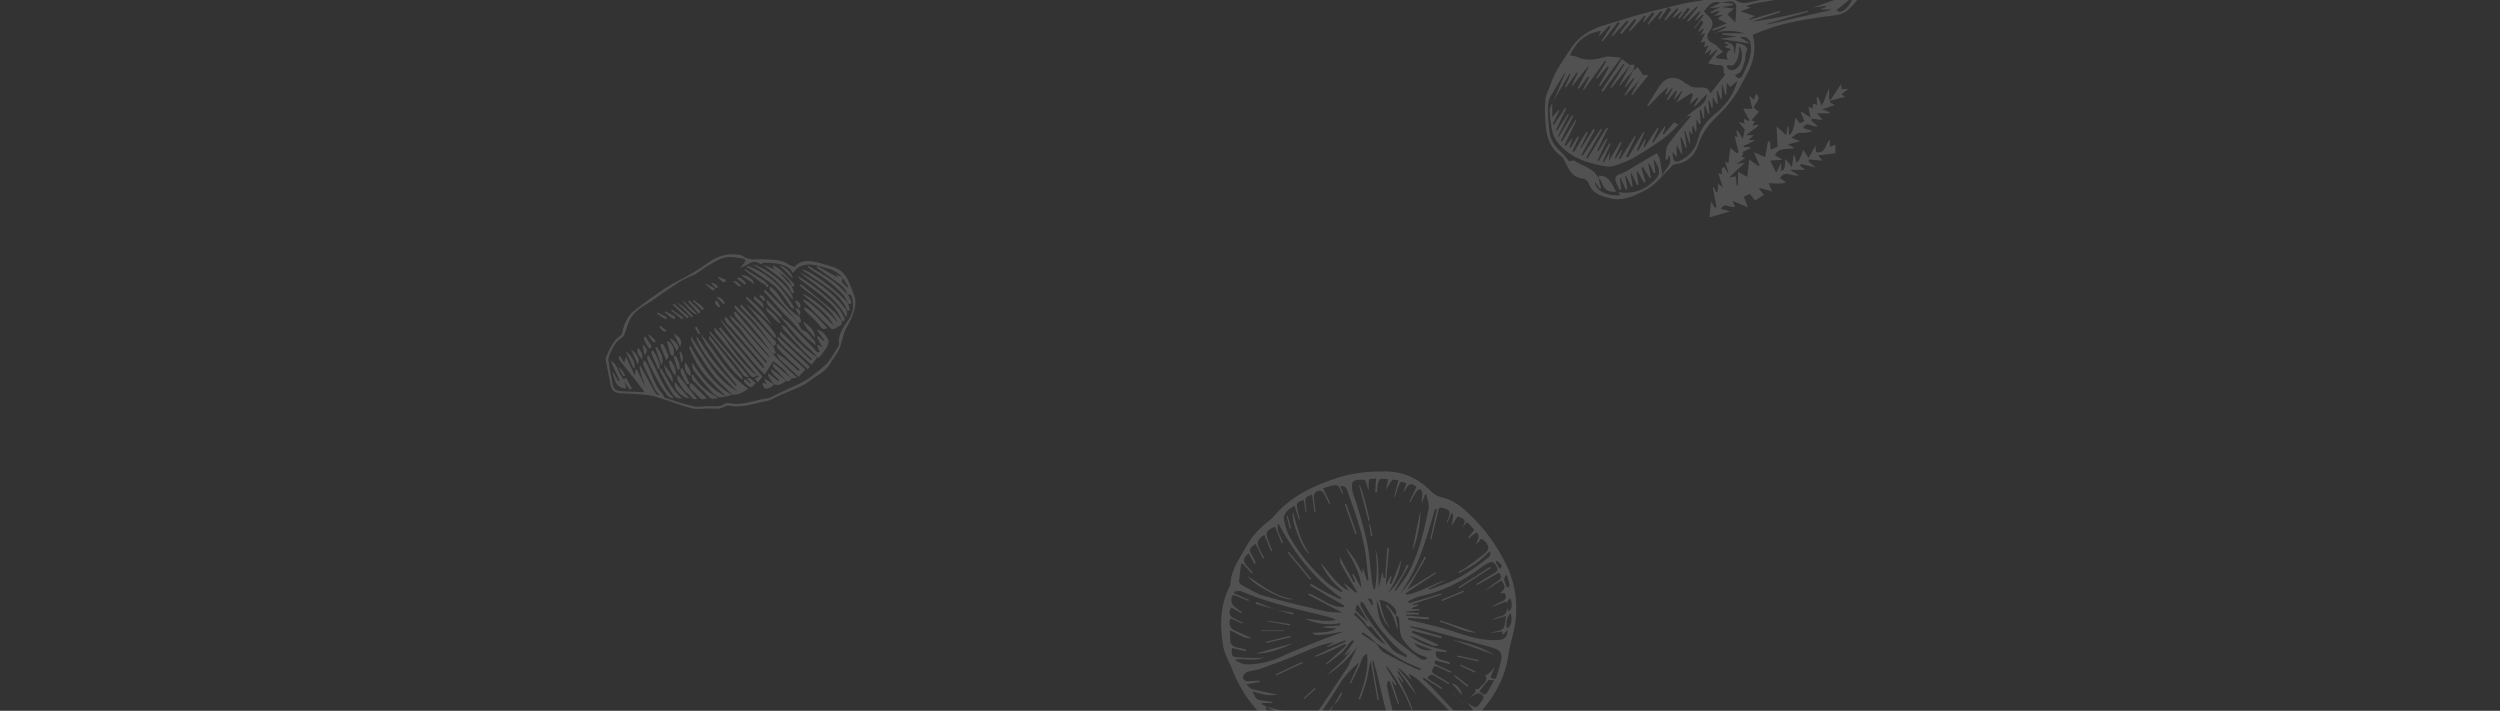 <?xml version="1.0" encoding="UTF-8"?><svg id="Layer_2" xmlns="http://www.w3.org/2000/svg" xmlns:xlink="http://www.w3.org/1999/xlink" viewBox="0 0 2399.98 682.34"><rect x="0" y="0" width="2399.98" height="682.34" fill="#333333" stroke="none"/><defs><style>.cls-1{clip-path:url(#clippath);}.cls-2{fill:none;}.cls-2,.cls-3{stroke-width:0px;}.cls-4{opacity:.15;}.cls-3{fill:#fff;}</style><clipPath id="clippath"><rect class="cls-2" width="2399.98" height="682.34"/></clipPath></defs><g id="Design"><g class="cls-1"><g class="cls-4"><path class="cls-3" d="M1682.62,33.53c3.19,11.59,1.53,22.56-3.27,33.1-1.39,3.06-3.05,6-4.68,8.95-3.04,5.5-5.75,11.26-9.35,16.38-4.13,5.86-8.6,11.65-13.78,16.57-9.1,8.65-17.15,17.53-21.1,30.02-3.43,10.85-11.16,18.04-23.29,19.31-1.22.13-2.31,1.82-3.39,2.85-7.41,7.07-13.78,16-22.44,20.78-10.64,5.86-22.33,12.07-35.67,8.89-8.66-2.06-17.03-4.54-20.48-14.37-.68-1.93-3.24-4.4-5.07-4.53-10.5-.72-13.96-8.6-17.78-16.32-.85-1.72-1.6-3.87-3.05-4.85-10.51-7.12-14.4-17.74-15.42-29.58-.72-8.32-1.05-16.8-.27-25.09.49-5.18,3.44-10.11,5.16-15.2,4.33-12.85,12.42-23.38,19.76-34.58,12.17-18.55,32.03-21.4,50.22-27.34,18.59-6.08,37.8-10.29,56.83-14.97,7-1.72,14.29-2.21,21.34-3.74,5.21-1.13,10.19-3.99,15.38-4.26,4.25-.22,9.5,1.16,12.77,3.76,4.43,3.52,8.33,4.22,13.55,3.04,33.86-7.64,68.16-11.63,102.88-11.91,2.06-.02,4.13.96,6.19,1.48-.91,1.94-1.5,4.14-2.81,5.76-3.08,3.81-6.35,7.51-9.82,10.97-6.3,6.29-14.8,6.08-22.8,7.2-23.49,3.29-46.83,7.13-69.61,17.7ZM1651.98,2.71c-8.31-3.22-11.83,3.01-16.31,8.16,1.02,1.08,1.81,2.11,2.79,2.92,5.89,4.88,7.76,9.68,2.3,16.7-2.54,3.27-2.75,8.36,3.39,11.01,3.6,1.56,6.29,5.21,9.88,8.34-2.78,1.87-4.54,3.05-6.3,4.23.02.63.04,1.27.06,1.9,3.73.45,7.46.9,11.18,1.36-2.77-3.68-1.55-8.19,3.08-10.08-2.35-.8-4.23-1.43-6.78-2.29,1.94-.77,3-1.19,4.7-1.87-1.85-.73-2.94-1.15-4.03-1.58.26-.55.51-1.11.77-1.66,2.42,1.27,5.78,1.97,7.02,3.97,1.32,2.13.65,5.5.85,8.33,1.23-2.07,1.33-4.19,1.61-6.28.22-1.61.65-3.2.99-4.8,2.48.81,5.15,1.29,7.39,2.54,1.35.75,3.19,3.47,2.86,3.96-2.54,3.7-1.3,8.15-2.74,11.9-1.85,4.82-2.09,11.04-9.22,12.38,2.92,5.08,6.09,3.56,7.83-.21,4.13-8.96,8.75-17.88,7.49-28.37-.75-6.25-4.5-8.91-10.5-7.54,2.77,1.7,5.95,3.66,9.69,5.95-10.34-1.56-19.56-2.95-29.06-4.38,4.87-.67,9.87-1.35,16.33-2.24-5.48-.73-9.71-1.29-13.95-1.86.02-.4.04-.81.06-1.21h22.29c-9.64-2.26-19.26-3.91-29.16-.26,3.53-1.79,7.05-3.57,10.58-5.36-.12-.34-.25-.68-.37-1.02-4.09,1.35-8.19,2.71-12.28,4.06-.18-.47-.36-.94-.54-1.41,4.81-1.96,9.61-3.93,13.9-5.68-2.76-1.33-5.73-2.76-8.91-4.29,1.3-.98,2.66-2,5.23-3.94-3.53.5-5.37.76-8.43,1.2,2.37-1.93,3.68-3,4.99-4.07l-.6-.94c-2.5.82-4.99,1.64-7.49,2.46-.14-.39-.29-.78-.43-1.17,3.22-1.65,6.44-3.29,9.66-4.94,3.75.47,7.49.95,12.59,1.59-3.1,2.84-5.28,4.85-6,5.51,2.35,2.47,5.23,5.5,7.5,7.89.33-4.55,1.08-10.36.94-16.15-.04-1.5-2.8-4.06-4.45-4.17-3.42-.23-6.93.84-10.41,1.38ZM1534.72,171.2l-.2-.19c.83,3.14,1.65,6.28,2.48,9.42-.4.28-.79.56-1.19.84-1.36-1.93-2.72-3.86-4.76-6.77.32,8.75,12.36,14.26,24.48,12.79-.53-.86-1.06-1.73-1.73-2.81,14.66,2.21,26.18-2.29,35.82-12.68,3.86-4.16,3.69-8.25,1.55-12.82-.86-1.83-1.88-3.58-2.83-5.36-.24.08-.49.15-.73.23.52,4.02,1.04,8.04,1.56,12.06-.44.13-.88.26-1.32.39-1.49-3.13-2.98-6.25-4.47-9.38-.34.14-.69.27-1.03.41.85,4.48,1.7,8.95,2.54,13.43-.34.15-.68.3-1.03.44-2.21-3.59-4.42-7.19-6.64-10.78-.48.21-.97.42-1.45.63,1.33,4.55,2.67,9.09,4,13.64-.5.19-1.01.37-1.51.56-2.1-3.61-4.2-7.21-6.3-10.82l-.79.45,1.86,12.43c-.46.12-.92.23-1.38.35-1.84-3.79-3.68-7.59-5.52-11.38-.29.1-.58.21-.87.31.73,4.13,1.46,8.27,2.19,12.4-.41.13-.82.27-1.23.4-1.71-3.54-3.42-7.08-5.14-10.63-.33.15-.65.31-.98.46.77,4.11,1.53,8.21,2.3,12.32-.58.15-1.15.3-1.73.45-1.62-3.69-3.25-7.38-4.87-11.07l-.67.14c.43,3.55.87,7.11,1.3,10.66-.56.17-1.12.34-1.68.52-1.48-4-4.83-8.56-3.86-11.84.81-2.75,6.74-3.87,10.28-5.94,8.29-4.84,16.5-9.82,24.75-14.74,1.53-.91,3.11-1.76,4.66-2.64.95,1.84,2.34,3.58,2.77,5.53,1.01,4.64,1.56,9.37,2.59,15.92,2.37-7.26,10.84-10.59,6.12-19.86-.52,2.24-.81,3.48-1.1,4.72-.71-.14-1.42-.27-2.13-.41.67-4.65-.11-10.3,2.28-13.75,6.78-9.78,14.86-18.66,22.54-28.03-5.89-.37-8.1,6.06-12.57,8.6,4.99-4.65,9.7-9.66,15.07-13.83,5.12-3.98,12-6.19,12.3-15.87-4.47,4.75-7.99,8.48-11.5,12.22-.24-.22-.48-.43-.72-.65,1.36-2.41,2.72-4.82,4.09-7.23-.34-.3-.67-.59-1.01-.89-2.33,2.22-4.66,4.45-7.21,6.87,1.24-3.85,2.26-7.03,3.28-10.21-.65-.26-1.31-.51-1.96-.77-4.54,2.87-9.08,5.74-13.89,8.79,1.86-3.55,3.67-7,5.47-10.44-.26-.16-.53-.32-.79-.48-2.08,2.53-4.17,5.05-7.54,9.14,1.47-4.21,2.29-6.58,3.11-8.94-.31-.17-.61-.34-.92-.51-2.63,3.09-5.27,6.17-7.9,9.26-.28-.17-.56-.34-.85-.51,1.89-3.57,3.78-7.15,5.67-10.72-.27-.14-.54-.28-.81-.43-1.79,2.11-3.58,4.23-5.37,6.34-.3-.16-.59-.33-.89-.49.86-2.3,1.71-4.61,2.57-6.91-6.72,5.66-12.59,11.86-18.49,18.02-.18.19-.73.02-1.67.02,3.73-5.98,7.28-11.67,10.84-17.36,6.88-10.99,16.44-12.47,26.28-4.15.81.69,2.17.77,2.9,1.5,6.05,6.13,18.11-2.55,20.71,8.34,4.9-6.3,9.63-12.37,14.57-18.71-4.25-.2,1.6-9.01-6.14-8.69-3.4.14-6.86-1.03-10.67-1.66,2.94-4.09,6.11-8.52,9.29-12.94-.14-.2-.29-.41-.43-.61-2.27,1.82-4.55,3.64-7.88,6.31.99-2.68,1.52-4.14,2.38-6.45-2.45,1.79-3.95,2.9-6.79,4.97,1.73-3.6,2.74-5.72,4.08-8.5-1.88.73-2.95,1.15-4.34,1.69.4-2.11.71-3.77,1.07-5.62-1.53.45-2.63.77-4.42,1.3,1.64-3.5,2.93-6.27,4.51-9.65-1.66.88-2.72,1.45-4.7,2.51,1.53-2.75,2.45-4.39,3.37-6.03-.25-.19-.49-.38-.74-.57-1.33,1.13-2.66,2.26-3.99,3.38-.21-.17-.41-.35-.62-.52,1.64-2.94,3.29-5.88,4.93-8.82-.77-.65-1.54-1.29-2.3-1.94-2.18,2.82-4.37,5.63-6.55,8.45-.15-.16-.3-.33-.45-.49,3.17-4.18,6.34-8.37,9.5-12.55-.32-.29-.63-.58-.95-.87-2.29,1.98-4.59,3.97-6.88,5.95-.14-.19-.27-.39-.41-.58,1.71-2.54,3.42-5.08,5.12-7.62-.33-.25-.67-.5-1-.75-3.76,3.34-7.52,6.67-11.27,10.01-.23-.21-.46-.42-.69-.64,3.38-4.41,6.75-8.83,10.13-13.24-.29-.23-.58-.46-.86-.69-4.24,4.05-8.48,8.11-12.71,12.16-.25-.25-.49-.5-.74-.75,2.3-2.89,4.59-5.77,6.89-8.66-.6-.6-1.21-1.19-1.81-1.79-2.7,3.59-5.39,7.19-8.09,10.78-.42-.41-.84-.83-1.26-1.24,1.31-1.81,2.62-3.62,3.94-5.43-.25-.23-.5-.46-.75-.68-2.63,2.21-5.27,4.43-7.9,6.64-.19-.25-.37-.5-.56-.75,1.85-2.65,3.7-5.29,5.55-7.94-.39-.33-.79-.65-1.18-.98-3.83,4.02-7.65,8.04-11.48,12.06-.31-.25-.61-.51-.92-.76,2.22-3.28,4.45-6.56,6.67-9.84-.92-.79-1.85-1.58-2.77-2.37-2.85,4.02-5.7,8.03-8.55,12.05-.35-.34-.7-.68-1.05-1.02,1.29-2.12,2.57-4.25,3.86-6.37l-1.3-1.03c-4.12,4.48-8.24,8.95-12.35,13.43l-.74-.53c2.22-3.45,4.44-6.91,6.66-10.36-.55-.43-1.09-.86-1.64-1.29-2.88,3.27-5.77,6.55-8.65,9.82-.22-.15-.44-.31-.67-.46.88-1.82,1.76-3.65,2.65-5.47-.35-.23-.7-.46-1.04-.68-4.74,5.11-9.48,10.21-14.21,15.32-.27-.25-.55-.51-.82-.76,2.34-3.31,4.69-6.61,7.03-9.92-.51-.46-1.02-.91-1.53-1.37-4.18,4.91-8.36,9.82-12.54,14.73-.49-.45-.99-.9-1.48-1.35,2.67-3.54,5.33-7.09,8-10.63-.44-.37-.88-.73-1.32-1.1-4.64,5.02-9.28,10.04-13.93,15.07-.27-.23-.54-.46-.81-.69,2.6-3.98,5.2-7.95,7.8-11.93-.54-.44-1.08-.87-1.62-1.31-4.97,6.35-9.94,12.69-14.91,19.04-.31-.24-.62-.47-.93-.71,2.9-4.54,5.79-9.09,8.69-13.63-.46-.35-.93-.71-1.39-1.06-3.05,3.24-6.11,6.48-10.21,10.82,1.22-3.18,1.9-4.93,2.22-5.76-14.55,2.12-24.14,10.82-29.78,23.63,2.02.34,4.31.26,6.16,1.13,8.99,4.23,17.71,3.23,26.95.42,4.27-1.3,9.4.23,15.97.57-7.6,10.36-13.8,18.83-20,27.29-.36-.24-.73-.48-1.09-.71,3.18-5.84,6.35-11.69,9.53-17.53-.43-.25-.86-.49-1.29-.74-3.36,3.96-6.72,7.92-10.08,11.89-.3-.22-.6-.45-.89-.67,3.2-5.22,6.4-10.44,9.6-15.66-.39-.25-.79-.51-1.18-.76-6.8,9.36-13.61,18.73-20.41,28.09-.24-.18-.48-.36-.72-.54,2.05-4,4.11-8.01,6.16-12.01-.41-.23-.82-.46-1.24-.69-3,3.98-6.01,7.96-9.01,11.94-.35-.23-.71-.45-1.06-.68,3.54-6.78,7.08-13.56,10.62-20.34-.22-.13-.43-.26-.65-.38-4.91,6.14-9.82,12.29-14.73,18.43-.27-.12-.55-.24-.82-.35,1.94-4.01,3.88-8.02,5.82-12.03-.3-.15-.6-.3-.91-.45-3.51,4.87-7.01,9.74-10.52,14.61-.3-.16-.6-.32-.91-.47,1.79-4.12,3.58-8.24,5.37-12.35-.34-.16-.68-.32-1.02-.48-5.12,8.66-10.24,17.32-15.36,25.98,4-9.39,8-18.78,12.01-28.17-3.36,4.34-6.11,9.02-8.73,13.77-2.95,5.36-7.52,10.57-8.25,16.24-1.12,8.74.15,17.85.94,26.75.75,8.48,5.14,15.14,11.51,20.76,3,2.65,5.25,6.14,7.42,8.75,1.62-.18,4.09-1.27,5.33-.46,8.01,5.2,18.51,7.05,23.2,16.8ZM1679.13,18.28c.09.24.18.48.26.72,9.73-2.85,19.46-5.71,29.19-8.56.12.44.25.88.37,1.32-9.04,3-18.07,6-27.11,8.99,11.29-1.32,22.32-3.43,33.31-5.73,6.87-1.44,13.68-3.15,20.52-4.74.07.33.13.66.2.98-13.19,3.88-26.37,7.76-39.56,11.64.08.22.15.45.23.67,20.32-4.64,40.63-9.27,60.95-13.91l-.03-.58h-10.16c2.42-1.07,4.15-1.83,5.87-2.58-.11-.3-.22-.59-.33-.89-4.74.62-9.47,1.24-12.54,1.64,10.23-3.59,21.98-7.71,33.72-11.83-15.48-3.68-98.07,6.99-97.3,10.78,1.26.34,2.52.68,4.13,1.11-3.83,1.38-7.1,2.55-9.94,3.57,4.62,1.51,9.01,2.94,13.91,4.54-2.35,1.17-4.02,2.01-5.69,2.85ZM1614.3,131.97l-1.2.15c.64,5.03,1.28,10.06,1.92,15.08-.33.14-.67.27-1,.41-1.26-2.42-2.53-4.84-4.44-8.5v11.89c-1.09-1.53-1.55-2.21-2.05-2.87-.48-.64-1.01-1.25-1.91-2.37.2,8.78,1.88,10.7,6.68,8.71,9.65-4.01,15.5-11.73,17.85-21.26,2.5-10.14,8.4-17.28,16-23.52,10.09-8.28,17.97-17.97,21.62-32.1-3.09,2.7-5.28,4.61-6.8,5.94-.54-.68-1.34-1.68-3.22-4.04-.26,5.5-.41,8.52-.56,11.53-.29.04-.57.07-.86.11-.87-3.11-1.73-6.22-2.6-9.33-.26.08-.52.16-.78.24v13.12l-.79.28c-1.14-2.73-2.28-5.46-3.43-8.2-.26.07-.51.13-.77.2.37,4.02.75,8.03,1.12,12.05-.39.06-.79.11-1.18.17-.91-1.59-1.81-3.19-3.76-6.62v10.47c-.31.01-.61.03-.92.04-.71-2.33-1.41-4.65-2.12-6.98-.38.09-.76.17-1.13.26.36,4.1.72,8.2,1.08,12.3-.48.11-.95.21-1.43.32-.8-2.56-1.6-5.12-2.4-7.68-.38.08-.75.17-1.13.25v11.5c-.34.04-.67.07-1.01.11-.74-2.69-1.48-5.38-2.22-8.07-.39.09-.78.18-1.17.27.3,4.4.59,8.81.89,13.21-.43.04-.86.08-1.28.11-.66-1.1-1.32-2.2-2.72-4.52v11.34c-.3.08-.61.16-.91.24-.76-1.78-1.53-3.57-2.29-5.35-.28.08-.57.15-.85.23v8.32c-1.01-1.23-1.58-1.94-3.33-4.09.64,5.29,1.08,8.9,1.52,12.51-.25.07-.5.15-.74.22-1.42-4.07-2.84-8.14-4.25-12.21l-.92.23c.82,5.16,1.64,10.33,2.46,15.49-.38.06-.75.12-1.13.19-1.29-3.26-2.57-6.53-3.86-9.79ZM1670.01,43.73c-.27,2.61-.58,4.23-.58,5.85,0,6.07-4.57,14.61-7.84,13.42-3.23-1.18-4.15.32-3.65,1.69.51,1.41,3.28,2.92,4.92,2.78,2-.16,4.21-1.66,5.7-3.19,4.24-4.35,4.98-13.22,1.44-20.55ZM1762.95,9.74c3.97,4.16,11.63-.58,16.64-13.47-5.44,4.41-10.89,8.82-16.64,13.47Z"/><path class="cls-3" d="M1745.37,93.09c1.08,2.54,2.16,5.09,3.68,8.67,2.27-5.65,4.25-10.57,6.91-17.19v10.73c.36.33.72.65,1.08.98,3.5-5.21,7-10.41,10.54-15.67.09,1.25.2,2.86.36,5.08,1.61-.1,3.27-.2,6.33-.38-2.7,2.12-4.36,3.42-6.4,5.03,1.19.97,2.29,1.86,3.31,2.69-4.7,1.2-9.61,2.46-14.53,3.72.14.64.28,1.28.41,1.92,1.32.62,2.65,1.24,4.42,2.06-4.11,1.41-7.59,2.61-12.31,4.23,3.26,1.2,5.36,1.97,7.46,2.75-.04.37-.07.74-.11,1.1h-12.28c2.15,2.5,3.72,4.33,5.48,6.39-3.66-.48-7.09-.93-10.51-1.38-.09.7-.17,1.4-.26,2.11,1.92,1.65,3.84,3.31,5.99,5.17-4.83,2.07-9.83-6.1-14.22,1.77,3.17.97,5.84,1.79,9.82,3.01-3.37.75-5.53,1.41-7.74,1.68-2.24.27-4.7-.36-6.75.33-2.15.73-3.91,2.58-6.42,4.34,2.91,1.15,4.91,1.94,8.63,3.4-4.78,1.19-7.96,1.99-12.03,3,2.5,1.3,4.1,2.14,6.61,3.45-7.07,1.94-15.05-1.21-18.87,6.94,1.89,1.12,3.89,2.31,7.34,4.35-5.17.35-8.8.59-12.05.81,1.94,3.81,3.88,7.63,5.84,11.47,1.04-2,2.52-4.84,4.79-9.2v7.71q4.32-.48,3.94-11.63c2.08,2.56,3.75,4.62,6.44,7.94.64-4.84,1.03-7.81,1.42-10.78l1.4-.19c.43,2.16.85,4.32,1.28,6.48q2.92-.31,6.78-12.17c1.79,2.79,3.14,4.89,4.99,7.79,1.76-3.04,3.98-6.85,6.82-11.76.17,2.84.28,4.62.37,6.06,9.6,2.49,8.4-7.62,13.33-11.67v6.61c1.86-.58,3.68-1.15,5.29-1.65v7.95c-4.68.56-10.13,1.22-16.57,1.99,1.77,2.2,3,3.72,4.11,5.1-4.34-.4-8.6-.79-12.87-1.18-.15.69-.3,1.38-.45,2.06,1.78,1.49,3.55,2.99,6.74,5.67-5.88-1.43-10.05-2.44-14.22-3.46l-.57,1.95c1.33,1.02,2.66,2.04,4.86,3.73h-14.75c3.64,2.2,5.78,3.49,8.74,5.27-6.66,1.65-13.45-5.53-18.25,2.85,1.75,1.12,3.71,2.38,5.7,3.66q-1.88,2.38-16.59.88c.97,2.31,2.01,4.79,3.42,8.16-4.95-1.39-8.43-2.37-11.91-3.35-.19.38-.37.75-.56,1.13,1.8,2.1,3.59,4.2,4.62,5.39-2.92,1.89-5.42,3.51-8.5,5.51-1.19-1.46-3.11-3.8-5.16-6.31-2.14.96-4.08,1.83-5.73,2.56,1.17,3.07,2.27,5.94,3.87,10.16-5.66-2.31-9.38-3.82-14.66-5.98,1.39,3.04,1.89,4.14,2.36,5.16-4.29,2.74-9.96-4.98-13.46,2.5,2.54.66,4.96,1.29,8.88,2.31-8.07,2.33-14.58,4.21-19.97,5.77.39-3.82.96-9.46,1.56-15.36,1.04,1.71,2.3,3.8,3.56,5.89.56-.07,1.12-.15,1.68-.22-1.19-6.24-2.38-12.48-3.57-18.72l.71-.8c.88,1.77,1.76,3.54,2.64,5.31.45-.4.89-.79,1.34-1.19.14-2.23.29-4.45.47-7.29,1.37,1.12,2.3,1.89,4.51,3.7-1.69-5.28-2.95-9.2-4.46-13.92,1.39.56,2.33.95,3.64,1.48-.1-1.81-.2-3.62-.31-5.43.76-.68,1.53-1.37,2.29-2.05,1.16,1.91,2.32,3.81,3.49,5.72.25-.05.49-.09.74-.14-1.01-3.22-2.03-6.43-3.3-10.47,1.37.66,2.34,1.13,3.28,1.58.54-4.51,1.09-9.15,1.77-14.88,2.84,2.41,4.48,3.8,6.12,5.19.6-.24,1.21-.47,1.81-.71-1.27-5.3-2.54-10.59-3.8-15.81.27.1,1.49.56,2.94,1.1-.45-2.12-.84-3.98-1.24-5.85.39-.19.77-.39,1.16-.58,1.64,2.64,3.28,5.27,5.01,8.06.61-2.82,1.12-5.22,1.91-8.9-.81-1.01-2.73-3.42-5.86-7.34,2.97.87,4.18,1.22,5.65,1.65-.28-1.55-.55-2.99-.9-4.92,1.86,1.01,3.15,1.72,4.45,2.42.39-.26.79-.52,1.18-.78-1.96-3.52-3.92-7.05-6.08-10.94h8.83c-.99-4.19-1.87-7.94-2.98-12.65,1.86,1.66,3.07,2.73,4.48,3.98.73-2.12,1.35-3.92,2.03-5.9,6.61,6.07-2.2,9.03-2.06,13.71,1.72,1.3,3.56,2.7,4.89,3.7-2.54,2.88-4.91,5.56-7.29,8.24,1.02.33,2.04.66,3.35,1.09-.81,1.3-1.58,2.53-2.59,4.16,2.02-.42,3.65-.76,5.28-1.1l.61,1.03c-3.5,2.72-7.01,5.44-11.66,9.06h7.48c-2.08,1.8-3.34,2.88-5.18,4.46,2.07.17,3.64.3,6.46.53-4.54,2.12-7.95,3.72-11.37,5.32.14.39.27.78.41,1.16h5.8c.14.4.28.79.41,1.19-2.66,1.24-5.32,2.48-7.99,3.72.49.21.98.43,1.46.64-.63,1.29-1.25,2.57-1.86,3.81.83.22,1.89.5,3.53.94-2.79,1.96-5.15,3.62-8.55,6.02,2.95-.55,4.81-.9,8.31-1.56-5.62,5.29-10.11,9.53-15.35,14.46,2.56-.44,4.46-.77,6.65-1.15.2,3,.38,5.8.57,8.6.47.01.94.03,1.41.04v-13.09c3.39,1.88,5.95,3.3,8.92,4.95.59-5.56,1.19-11.22,1.78-16.8,3.3,2.38,6.16,4.44,9.02,6.51.33-.23.67-.47,1-.7-1.6-3.72-3.2-7.44-5.41-12.6,4.58,1.96,7.65,3.27,10.72,4.58.81-4.47,1.76-9.76,2.71-15.05.62.03,1.24.06,1.85.09.26,2.47.52,4.94.83,7.92,2.03-.94,3.98-1.85,6.6-3.06-.32-6.02-.66-12.5-1.02-19.25,3.04,2.69,5.96,5.26,9.35,8.26.47-3.38.83-5.95,1.19-8.53.3.01.61.02.91.03.18,2.81.36,5.61.54,8.44q4.56-2.24,5.9-16.74c1.73,2.14,3.03,3.74,4.48,5.53,1.32-.67,2.69-1.36,4.36-2.21-1.15-2.73-2.25-5.35-3.35-7.97.26-.36.53-.71.79-1.07,2.28,1.6,4.56,3.19,8.4,5.88-.8-4.33-1.34-7.29-2-10.88,1.21.69,2.16,1.23,3.81,2.17.26-1.65.51-3.22.82-5.2,1.13.57,2.15,1.09,3.65,1.85-.13-2.71-.25-5.06-.36-7.42.45-.18.9-.37,1.34-.55Z"/><path class="cls-3" d="M1611.23,119.57c-11.61,13.62-27.11,22.13-41.97,31.33-6.4,3.96-13.89,6.36-21.14,8.66-2.97.94-6.67.07-9.95-.51-17.5-3.07-33.43-9.32-44.32-24.28-2.24-3.08-3.32-7.27-4.09-11.11-1.14-5.74-1.85-11.61-2.09-17.46-.1-2.33,1.55-4.74,2.4-7.11v13.57c2.67-3.02,4.48-5.07,6.29-7.12l.67.3c-2.13,4.46-4.26,8.91-6.39,13.37.4.22.8.45,1.21.67,3.55-5.44,7.11-10.89,10.66-16.33.34.18.68.35,1.02.53-3.3,6.93-6.61,13.85-9.91,20.78.37.23.74.45,1.11.68,3.48-5.4,6.95-10.8,10.43-16.21.3.16.61.33.91.49-3.53,7.08-7.06,14.17-10.6,21.25.27.15.54.3.81.46,4.3-6.92,8.59-13.83,12.89-20.75.37.19.74.38,1.12.57-4,7.91-8.01,15.83-12.01,23.74.43.27.85.54,1.28.81,4.33-6.92,8.66-13.84,13-20.75l.8.42c-3.79,7.93-7.58,15.86-11.38,23.79.44.25.89.49,1.33.74,1.71-2.18,3.42-4.36,6.32-8.06-1.35,4.4-2.15,7.02-2.95,9.64.32.15.64.29.96.44,2.31-3.73,4.62-7.46,6.93-11.2.42.2.84.4,1.26.6-2.09,4.53-4.17,9.06-6.26,13.59.46.27.92.55,1.38.82,4.02-6.49,8.04-12.98,12.06-19.46.42.19.83.39,1.25.58-2.34,4.96-4.67,9.92-7.01,14.88.24.12.48.25.72.37,3.91-6.18,7.81-12.37,11.72-18.55.48.28.95.56,1.43.84-4.39,8.12-8.78,16.24-13.17,24.37.42.22.84.45,1.25.67,5.83-8.6,11.66-17.21,17.49-25.81.39.23.78.46,1.17.69-5.09,8.97-10.17,17.95-15.26,26.92.47.28.94.55,1.41.83,6.1-9.93,12.2-19.86,18.3-29.79.42.23.84.46,1.26.69-3.44,7.16-6.89,14.32-10.33,21.47.39.22.78.44,1.17.66,2.62-4.2,5.24-8.4,7.87-12.6.33.15.66.31.99.46-3.23,6.97-6.46,13.94-9.7,20.91.39.21.79.43,1.18.64,3.43-5.72,6.86-11.44,10.3-17.17.36.18.73.35,1.09.53-2.54,5.8-5.08,11.6-7.62,17.41.39.18.78.36,1.17.54,1.66-2.85,3.31-5.7,5.95-10.24-.53,3.66-.8,5.49-1.3,8.96,4.35-7.13,7.82-12.83,11.3-18.53.37.17.75.34,1.12.51-2.22,5.01-4.45,10.02-6.67,15.03.31.16.61.32.92.48,1.97-2.83,3.95-5.67,5.92-8.5.24.12.48.25.71.37-1.21,2.75-2.42,5.5-3.62,8.24.38.25.76.49,1.14.74,4.71-7.44,9.42-14.87,14.12-22.31.33.18.65.35.98.53-3.06,6.33-6.12,12.67-9.18,19l1.7,1.05c4.92-8.19,9.84-16.37,14.76-24.56.36.14.72.28,1.08.42-2.42,5.66-4.84,11.32-7.26,16.97.43.24.85.48,1.28.72,2.19-3.72,4.39-7.44,6.58-11.16.25.11.51.21.76.32-.75,2.25-1.5,4.49-2.25,6.74.32.25.64.5.97.76,4.16-6.32,8.32-12.63,12.48-18.95.35.17.71.33,1.06.5-2.02,4.41-4.03,8.82-6.05,13.23.32.19.63.38.95.56,3.6-5.18,7.21-10.37,10.81-15.55.34.14.68.28,1.01.42-.89,2.19-1.79,4.37-2.68,6.56.32.26.65.52.97.77,3.3-3.93,6.6-7.87,9.68-11.55,1.63.75,2.97,1.37,4.31,1.99Z"/><path class="cls-3" d="M1565.06,62.22c-6.03,7.41-12.06,14.83-18.09,22.24-.31-.19-.61-.38-.92-.56,4.44-7.27,8.88-14.55,13.33-21.82-.34-.21-.67-.43-1.01-.64-6.56,8.88-13.11,17.77-19.67,26.65-.45-.31-.91-.63-1.36-.94,6.42-9.9,12.84-19.79,19.76-30.46,2.7,2.02,5.22,3.89,7.74,5.77,0,0,.23-.24.23-.24Z"/><path class="cls-3" d="M1573.35,77.31c-4.44,4.85-8.88,9.71-13.32,14.56-.25-.13-.5-.26-.75-.4,3.24-5.35,6.48-10.71,9.71-16.06-.32-.2-.64-.4-.96-.59-2.54,3.02-5.08,6.04-7.62,9.07l-.68-.37c2.71-5.29,5.43-10.57,8.14-15.86l-.24.24c1.32-1,2.64-1.99,4.6-3.46,1.78,2.63,3.38,4.99,4.97,7.35-1.28,1.84-2.57,3.67-3.85,5.51Z"/><path class="cls-3" d="M1573.35,77.31c1.28-1.84,2.57-3.67,3.85-5.51,1.27.11,2.55.22,5.25.46-5.64,6.94-10.61,13.06-15.57,19.18-.25-.14-.51-.27-.76-.41,2.41-4.57,4.82-9.14,7.23-13.72Z"/><path class="cls-3" d="M1567.87,67.66c-4.27,4.79-8.53,9.59-12.8,14.38-.19-.11-.38-.22-.57-.32,3.52-6.5,7.03-13,10.55-19.5,0,0-.23.24-.22.23,8.09-1.83,2.58,3.27,2.79,5.46,0,0,.25-.25.25-.25Z"/><path class="cls-3" d="M1534.72,171.2c.15-.87.29-1.74.42-2.52,10.29-.25,11.95,8.54,16.5,15.24-7.87,1.01-11.97-2.23-14-8.93-.45-1.5-2.04-2.66-3.12-3.98,0,0,.19.19.19.19Z"/><path class="cls-3" d="M1651.9,2.51c3.86.33,7.72.66,11.57.99.02.51.03,1.02.05,1.53-3.85.59-7.71,1.18-11.56,1.76-2.98.27-5.96.55-10.78.99,4.6-2.26,7.66-3.76,10.72-5.27Z"/></g><g class="cls-4"><path class="cls-3" d="M762.78,256.28c6.11-7.36,15.19-6.29,24.47-3.72,4.89,1.35,9.83,2.65,14.52,4.54,6.3,2.55,10.67,7.29,13.2,13.66,1.67,4.2,3.47,8.34,5.02,12.58,2.62,7.15.55,14.05-1.95,20.66-1.74,4.59-4.75,8.68-6.77,13.18-1.34,2.98-1.88,6.32-2.87,9.46-1.07,3.39-1.88,6.95-3.5,10.07-2.09,3.99-5.02,7.53-7.34,11.41-3.2,5.38-7.54,9.33-13,12.43-4.61,2.62-8.5,6.57-13.19,8.97-7.25,3.7-14.92,6.55-22.4,9.8-4.49,1.95-8.78,4.87-13.46,5.75-11.68,2.2-23.12,6.88-35.42,4.36-1.29-.26-3.03-.01-4.12.69-4.4,2.82-9.11,2.23-13.94,2.02-5.9-.26-12.1,1.18-17.69-.14-9.89-2.34-19.39-6.3-29.12-9.39-4.42-1.4-8.92-2.87-13.49-3.38-8.26-.93-16.59-1.29-24.9-1.65-6.99-.3-9.56-2.34-10.88-9.17-1.39-7.18-2.92-14.33-4.24-21.52-.27-1.47-.31-3.26.29-4.56,3.36-7.28,6.14-14.97,13.21-19.84,1.02-.7,1.96-2.08,2.18-3.28,1.65-8.87,5.55-16.59,12.71-22.05,9.84-7.5,19.9-14.79,30.27-21.53,7.12-4.63,15.05-7.99,22.4-12.28,5.95-3.47,11.76-7.24,17.3-11.34,9-6.65,18.87-9.07,29.83-7.36.96.15,2.07.35,2.8.92,6.55,5.21,14.25,2.91,21.51,3.39,7.71.51,15.58-.02,22.45,4.67,1.6,1.09,3.62,1.59,6.11,2.64ZM731.8,253.46c-.64-.02-1.44.2-1.9-.09-3.5-2.23-6.91-2.73-10.66-.37-2.51,1.58-5.34,2.66-8.96,4.41,1.94-2.28,3.3-3.71,4.44-5.28,1.24-1.71,1.08-3.59-1.19-3.88-5.66-.72-11.63-2.28-16.98-1.16-5.87,1.22-11.34,4.81-16.71,7.85-5.26,2.98-9.8,7.57-15.34,9.68-10.3,3.92-18.8,10.49-27.77,16.42-5.08,3.36-9.81,7.3-15.08,10.33-7.83,4.5-14.87,9.57-18.27,18.34-1.44,3.71-2.49,7.57-3.91,11.28-.43,1.12-1.34,2.27-2.34,2.92-6.7,4.34-9.71,11.2-12.52,18.17-.55,1.36-.74,3.06-.5,4.51,1.14,6.94,2.46,13.85,3.74,20.76,1.22,6.56,3.24,8.11,10.02,8.28,6.2.16,12.38.56,18.58.82.72.03,1.45-.22,2.18-.35-3.29-4.3-6.33-8.35-9.46-12.33-4.25-5.39-8.55-10.75-12.91-16.06-1.47-1.79-3.04-3.41-1.33-6.37,1.65,2.6,2.98,4.71,4.42,6.99.45-1.83.82-3.36,1.51-6.18,3.22,6.89,5.87,12.55,8.55,18.29.34-2.34.61-4.13.87-5.92.35.04.7.09,1.05.13,2.63,5.37,5.27,10.73,7.9,16.1-.67-3.7-2.44-6.94-3.41-10.4-2.34-8.36-2.18-8.41-1.1-9.31,4.61,8.47,9.26,17.13,14.06,25.7.66,1.17,2.12,1.89,3.21,2.81.25-.3.5-.59.75-.89-1.24-1.43-2.85-2.69-3.67-4.33-3.97-7.93-7.82-15.92-11.47-23.99-.53-1.17.22-2.91.38-4.38,1.63.78,2.12,1.46,2.52,2.2,5.37,10,7.55,21.64,15.57,30.29.99,1.07,1.46,3.13,2.58,3.49,9.07,2.95,18.12,6.17,27.43,8.14,5.1,1.08,10.69-.38,16.03-.17,4.7.19,9.26.83,13.47-2.15,1.05-.74,2.83-1.06,4.1-.78,12.92,2.78,24.76-3.07,37.13-4.54,1.36-.16,2.73-.76,3.96-1.41,8.04-4.27,16.29-8,24.62-11.68,9.68-4.28,18.4-11.37,26.43-18.48,5.14-4.56,8.33-11.35,12.29-17.2.69-1.02,1.35-2.41,1.24-3.56-.87-9.62,4.73-16.45,9.55-23.82,4.27-6.52,5.21-13.88,2.74-21.48-.63-1.95-1.71-2.75-3.69-1.76-.26-.22-.52-.44-.79-.66-.99-4.78-4.43-7.79-8.03-10.48-6.95-5.19-14.1-10.13-21.16-15.17.26-.44.52-.89.77-1.33,6.51,3.67,13.01,7.34,19.52,11.02l.27-.46c-.64-.71-1.27-1.42-2.55-2.85,2.97,1.42,4.95,2.37,6.93,3.34-.27,1.32-.55,2.63-.89,4.25,1.53,1.52,3.43,3.4,5.34,5.29.35-.26.7-.52,1.05-.79-1.86-2.88-3.72-5.75-5.58-8.63-.95-1.02-1.82-2.15-2.88-3.05-5.68-4.9-12.78-6.36-19.78-8.15-9.47-2.42-18.31-2.76-24.93,6.68-1.41-1.81-2.28-3.73-3.77-4.72-7.81-5.18-16.82-4.89-25.67-5.15-.03,0-.08.96-.12,1.47l.1-.13Z"/><path class="cls-3" d="M814.09,291.35c-1.3-2.54-2.16-5.47-3.99-7.55-7.87-9-17.38-16.05-27.49-22.35-2.47-1.54-4.77-3.33-7.15-5,.23-.39.47-.77.7-1.16,7.92,4.88,16.1,9.4,23.68,14.76,4.89,3.46,8.91,8.15,13.33,12.28.26.22.52.44.79.66,1.01,1.91,2.21,3.74,2.98,5.74,1.25,3.27-.37,3.55-2.95,2.49l.11.12Z"/><path class="cls-3" d="M759.84,363.47c-2.55-2.98-4.89-6.18-7.7-8.89-2.92-2.82-6.3-5.17-9.73-7.93-2.74,4.28-5.48,8.56-8.2,12.82-4.44-2.34-42.33-48.68-42.45-52.88,14.02,16.06,27.46,31.45,40.9,46.85.37-.29.75-.58,1.12-.87-.78-1.22-1.43-2.56-2.36-3.65-9.82-11.48-19.67-22.93-29.54-34.37-1.48-1.71-3.31-3.14-4.63-4.96-.91-1.26-1.22-2.96-1.8-4.47.5-.28,1-.55,1.49-.83,12.75,14.74,25.51,29.48,38.26,44.22.42-.36.84-.73,1.26-1.09-4.17-4.8-8.44-9.53-12.49-14.43-4.22-5.12-8.46-10.25-12.28-15.68-3.58-5.1-9.68-8.31-11.19-14.97,14.74,12.44,25.33,28.65,39.34,41.86-.87-1.37-1.58-2.88-2.62-4.1-10.14-11.77-20.37-23.46-30.48-35.26-1.1-1.29-1.56-3.13-2.32-4.71.52-.33,1.03-.65,1.55-.98,5.46,6.44,10.81,12.96,16.4,19.29,5.83,6.6,11.88,13.01,17.84,19.51,0,.01-.07-.1-.07-.1,4.62,4.81,9.15,9.7,13.88,14.39,3.35,3.32,6.98,6.36,11.22,10.19-2.37.4-3.92.66-5.48.92l.07.09Z"/><path class="cls-3" d="M703.31,378.89c-3.1-2.95-6.15-5.95-9.31-8.83-10.57-9.63-17.9-21.69-25.3-33.69-1.62-2.63-3-5.42-4.33-8.22-.75-1.58-1.19-3.31-1.03-5.28,6.37,9.78,12.43,19.78,19.21,29.27,6.84,9.59,15.16,17.87,25.53,23.93-7.51-8-15.57-15.57-22.38-24.13-6.78-8.53-13.39-17.4-17.37-27.74.33-.22.66-.43.99-.65,5.56,8.18,10.7,16.7,16.81,24.45,6.25,7.92,13.46,15.09,20.25,22.59.34-.3.67-.6,1.01-.9-6.29-7.86-12.97-15.43-18.74-23.65-5.69-8.1-12.61-15.57-15.72-25.28,14.75,17.64,25.35,38.64,45.51,52.45-5.14,3.47-9.56,6.03-15.13,5.69h.01Z"/><path class="cls-3" d="M807.82,308.07c1.46,4.67-3.1,4.98-5.25,6.81-1.25,1.06-3.49.94-4.31,1.12-9.32-9.31-18.38-18.37-27.44-27.43.39-.38.78-.76,1.16-1.14,11.17,6.58,19.39,16.5,28.51,25.47-6.59-13.81-20.17-20.97-30.61-31.1,9.14,3.13,26.09,17.64,34.28,27.9-.67-1.4-1.18-2.92-2.05-4.19-7.87-11.6-18.92-19.75-30.14-27.73-1.58-1.12-2.94-2.57-4.4-3.86.26-.33.51-.66.77-.99.88.53,1.84.96,2.62,1.6,9.73,7.97,19.57,15.82,29.08,24.05,3.11,2.69,5.34,6.38,7.97,9.62l-.18-.13Z"/><path class="cls-3" d="M703.3,378.9c-4.12.9-8.37,2.85-12.32,2.37-3.07-.38-6.19-3.41-8.54-5.95-5.63-6.09-11.04-12.43-16.08-19.02-1.6-2.09-1.76-5.29-1.9-8.32,8.39,13.15,17.18,25.56,32.57,32.66-7.6-7.68-15.23-14.24-21.41-21.96-6.08-7.59-10.66-16.37-14.24-25.45.51-.28,1.02-.55,1.54-.83.82,1.47,1.62,2.96,2.47,4.41,9.2,15.69,18.87,30.98,34.9,40.82.92.56,2.01.84,3.03,1.26,0,0,0,0,0,0Z"/><path class="cls-3" d="M751.31,305.78c1.54,1.01,3.3,1.8,4.58,3.08,8.79,8.76,17.46,17.65,26.23,26.44,1.23,1.24,1.7,4.22,4.76,2.28-.83-1.94-1.68-3.94-2.54-5.94.29-.2.57-.4.86-.6,1.26.74,2.51,1.48,4.33,2.56-1.96-3.68-3.65-6.85-5.34-10.03.42-.32.83-.63,1.25-.95,1.77,1.6,3.53,3.21,5.3,4.81.28-.21.56-.43.83-.64-2.38-3.26-4.76-6.52-7.52-10.29,6.09,1.08,8.62,5.58,11,9.55.96,1.59-.19,5.1-1.36,7.18-2,3.55-4.74,6.69-7.28,9.92-.25.32-1.27.05-1.93.05l.1.09c-1.63-2.04-3.07-4.26-4.92-6.07-3.84-3.75-8.17-7.02-11.79-10.95-5.89-6.41-11.37-13.2-17.02-19.82.13-.24.29-.46.46-.67Z"/><path class="cls-3" d="M784.49,343.2c-1.82,2.34-3.63,4.68-5.45,7.03-5.79-5.23-11.43-10.23-16.96-15.36-3.62-3.36-7.07-6.89-10.58-10.36-1.75-1.73-4.05-3.3-2.38-6.23,9.81,9.2,19.57,18.35,29.32,27.5.36-.38.72-.76,1.08-1.13-2.56-2.42-5.24-4.74-7.66-7.29-6.59-6.94-13.15-13.92-19.54-21.04-1.23-1.37-1.64-3.47-2.43-5.23l-.13.18c1.76,1.23,3.95,2.13,5.21,3.75,8.48,10.91,18.08,20.6,29.63,28.27,0,0-.1-.09-.1-.09Z"/><path class="cls-3" d="M745.02,338.7c2.92,1.97,6.02,3.72,8.7,5.97,4.35,3.64,8.42,7.61,12.6,11.43.45-.49.89-.97,1.34-1.46-3.95-3.61-7.97-7.17-11.85-10.86-3.16-3-6.26-6.09-9.18-9.32-.76-.84-.74-2.38-1.07-3.59.36-.21.72-.42,1.09-.63,8.7,8.06,17.4,16.11,26.43,24.48-2.21,2.46-4.22,4.7-6.45,7.19-2.31-2.25-4.48-4.43-6.72-6.54-3.8-3.58-7.81-6.96-11.4-10.73-1.55-1.63-2.27-4.05-3.37-6.1,0,0-.12.16-.12.16Z"/><path class="cls-3" d="M765.71,309.01c1.74,2.86,2.97,7.53,5.34,8.22,5.01,1.46,6.37,6.02,9.78,8.65,1.46,1.12,2.07,3.34,2.42,5.59-6.38-5.06-12.52-10.07-17.6-16.51-5.05-6.4-11.4-11.76-16.86-17.86-5.23-5.84-10.29-11.87-15.77-17.56l1.63-1.26c10.39,10.27,20.79,20.55,31.18,30.82l-.13-.1Z"/><path class="cls-3" d="M726.56,360.4c-1.07-1.44-2.06-2.93-3.21-4.3-5.24-6.24-10.55-12.42-15.79-18.67-3.98-4.75-7.95-9.51-11.82-14.35-2.01-2.51-3.8-5.2-5.69-7.81.5-.39,1.01-.77,1.51-1.16,13.39,15.69,26.79,31.38,40.53,47.47-1.05,1.22-2.65,3.1-4.65,5.43-1.01-1.18-1.84-2.15-2.91-3.39,1.49-.94,2.59-1.63,4.26-2.68-1.13-.3-1.7-.44-2.26-.59v.04Z"/><path class="cls-3" d="M742.07,332.23c.98,2.16,1.97,4.32,2.95,6.48,0,0,.12-.16.12-.17-1.88,1.56-3.52,1.18-4.98-.65,0-.01.07.1.06.09-3.18-4.42-6.19-8.97-9.56-13.22-4.65-5.85-9.52-11.53-14.4-17.18-2.85-3.3-5.95-6.39-8.85-9.66-.98-1.1-1.69-2.45-2.52-3.68.4-.32.79-.64,1.19-.96,5.56,5.67,11.3,11.17,16.63,17.05,6.15,6.79,11.91,13.92,17.88,20.88.42.49,1.11.77,1.67,1.14l-.18-.13Z"/><path class="cls-3" d="M726.55,360.36c-2.03,1.96-4.11,2.44-6.11,0-11-13.38-22-26.75-32.91-40.19-1.03-1.27-1.43-3.04-2.13-4.58.35-.22.7-.44,1.05-.66,3.31,3.67,7.08,7.03,9.85,11.07,7.6,11.07,15.87,21.54,25.52,30.88,1.4,1.35,3.14,2.35,4.73,3.51,0,0,0-.03,0-.03Z"/><path class="cls-3" d="M767.5,261.04c15.91,9.05,31.22,18.83,42.56,33.56,1.92,2.5,4.67,5.07,2.15,9.88-9.97-20.16-29.43-29.59-44.71-43.44Z"/><path class="cls-3" d="M717.82,255.22c20.12,7.65,34.5,21.7,44.76,40.35-.29.36-.57.71-.86,1.07-1.01-.85-2.27-1.52-2.99-2.57-5.55-7.98-10.54-16.48-18.6-22.3-6.87-4.96-13.98-9.6-21.02-14.32-.67-.45-1.6-.54-2.4-.79.37-.48.75-.96,1.12-1.43Z"/><path class="cls-3" d="M813.98,291.23c.65,1.91,1.38,3.81,1.88,5.76.09.36-.68,1.29-1.15,1.37-.48.08-1.39-.44-1.58-.91-4.48-11.19-13.83-17.88-23.03-24.55-6.86-4.98-14.24-9.25-20.87-14.55,8.95,1.09,36.32,21.96,44.85,32.99,0,.01-.1-.11-.1-.11Z"/><path class="cls-3" d="M622.61,341.39c8.62,12.93,11.81,29.02,23.75,40.03-.3.38-.59.77-.89,1.15-1.73-1.05-3.99-1.72-5.1-3.23-3.3-4.51-6.4-9.2-9.09-14.09-3.39-6.16-6.39-12.55-9.35-18.93-.64-1.38-.39-3.17-.55-4.78.41-.05.82-.1,1.24-.15Z"/><path class="cls-3" d="M680.81,322.13c9.55,11.96,18.57,23.28,27.62,34.58,1.15,1.43,2.61,2.62,3.61,4.14.7,1.08.86,2.52.76,4.01-13.22-11.14-21.49-26.11-32.01-39.25-.5-.63-.02-2.06.02-3.48Z"/><path class="cls-3" d="M808,308.19c-2.93-10.57-10.94-17.23-18.8-23.83-6.49-5.45-13.51-10.26-20.22-15.44-1.39-1.07-2.5-2.52-3.56-3.95,11.75,5.87,32.78,22.66,40.28,32.1,1.83,2.3,3.3,4.93,4.6,7.57,1.1,2.25.97,4.18-2.48,3.43,0,0,.17.12.17.12Z"/><path class="cls-3" d="M742.25,332.35c-5.77-7.56-11.36-15.27-17.38-22.62-3.91-4.77-8.48-9-12.65-13.56-.9-.98-1.39-2.33-1.28-4.1.43.26.94.45,1.27.8,10.45,11.2,20.95,22.36,31.28,33.68,2.62,2.88,2.02,4.48-1.42,5.67,0,0,.18.13.18.13Z"/><path class="cls-3" d="M599.48,366.88c.57,1.99,1.14,3.97,1.7,5.96q-8.08.09-10.67-7.23c-.52-1.46-.93-2.96-1.43-4.43-.45-1.32-.97-2.62-.78-4.34,1.76,3.03,3.51,6.06,5.27,9.09.44-.23.88-.45,1.32-.68-2.91-6.24-5.81-12.49-8.75-18.78,4.9,2.1,6.41,6.82,8.47,11.21,1.1,2.34,2.72,4.44,4.11,6.65.25.85.51,1.7.76,2.54Z"/><path class="cls-3" d="M722.37,253.56c17.04,5.09,39.9,25.67,38.78,34.42-5.6-6.36-10.73-13.42-17.1-19.08-6.48-5.75-14.18-10.13-21.67-15.33Z"/><path class="cls-3" d="M719.06,361.73c-3.32,1.03-5.13-1.12-6.89-3.65-2.13-3.05-4.33-6.06-6.69-8.93-7.87-9.56-15.84-19.04-23.71-28.6-.45-.55-.31-1.57-.58-3.16,12.93,15.14,25.37,29.7,37.87,44.34Z"/><path class="cls-3" d="M777.4,352.04c-.41.48-.91,1.16-1.52,1.75-.28.27-.73.37-.74.37-8.03-7.53-15.97-14.84-23.73-22.36-2.16-2.1-3.75-4.79-5.6-7.2.46-.39.91-.78,1.37-1.16,9.91,9.38,19.83,18.77,30.22,28.6Z"/><path class="cls-3" d="M765.84,309.11c-3.42-4.02-6.77-8.1-10.26-12.05-5.4-6.13-10.93-12.15-16.3-18.3-.55-.63-.37-1.88-.53-2.84.36-.23.72-.45,1.08-.68,2.33,2.29,5.11,4.28,6.89,6.94,5.44,8.12,10.93,16.06,19.67,21.12,1.21.7,2.15,2.62,2.39,4.1.4,2.56-1.05,2.89-3.05,1.62,0,0,.12.1.12.1Z"/><path class="cls-3" d="M754.6,365.46c-3.32,3.12-6.97,5.15-11.71,3.47l.15.14c-1.59-2.16-3.27-4.26-4.72-6.52-.63-.98-.77-2.27-1.14-3.42.37-.11.74-.21,1.11-.32,2.91,2.37,5.82,4.74,8.72,7.11.28-.24.56-.49.85-.73-1.96-4.08-7.97-5.49-7.6-11.34,4.81,3.9,9.62,7.8,14.43,11.7,0,0-.09-.08-.09-.08Z"/><path class="cls-3" d="M744.2,324.3c-.88-.76-1.87-1.42-2.63-2.29-8.76-10.09-17.48-20.22-25.73-30.74,10.94,9.67,22.29,18.96,29.64,31.79-.43.41-.85.83-1.28,1.24Z"/><path class="cls-3" d="M669.2,382.85c-4.57,1.84-5.74-2.67-8.6-4.71-4.75-3.39-7.12-8.17-9.84-12.82-.88-1.5-.7-3.61-.06-5.37,6.19,7.67,12.39,15.34,18.49,22.9Z"/><path class="cls-3" d="M665.3,359.55c5.42,10.04,13.84,16.84,24.29,22.41-4.14,1.32-6.94,1.46-9.66-1.55-4.78-5.3-10.02-10.19-14.83-15.47-.99-1.09-.92-3.15-1.34-4.76.51-.21,1.03-.42,1.54-.63Z"/><path class="cls-3" d="M731.7,253.59c4.01,1.69,8.03,3.37,12.04,5.06,1.23.82,2.46,1.63,3.69,2.45,4.27,4.6,8.54,9.21,12.8,13.81l-.18-.13c.79,2.06,1.58,4.12,2.37,6.18-.32.2-.64.39-.96.59-.66-.36-1.72-.57-1.91-1.1-3.38-9.17-11.3-14.04-18.43-19.67-3.1-2.45-6.23-4.87-9.33-7.31,0,0-.09.13-.09.13Z"/><path class="cls-3" d="M772.79,295.04c8.69,4.84,14.5,12.86,21.37,19.77-3.53,2.29-5.01.66-7.24-2.24-3.74-4.87-8.56-8.91-12.89-13.34-.93-.95-1.68-2.09-2.51-3.14.42-.35.84-.7,1.26-1.06Z"/><path class="cls-3" d="M654.88,382.33c-5.51,1.07-8.12-2.62-10.11-5.75-4.12-6.46-7.49-13.39-11.08-20.18-.32-.6.04-1.57.16-3.6,7.11,10.65,11.08,21.92,21.03,29.53Z"/><path class="cls-3" d="M716.91,284.97c9.7,7.67,18.27,16.37,24.19,27.49-8.49-8.85-16.99-17.71-25.48-26.56.43-.31.86-.61,1.29-.92Z"/><path class="cls-3" d="M661.97,368.12c.77.04,1.85-.24,2.28.16,4.94,4.73,9.78,9.55,14.37,14.08-4.58,1.69-5.22,1.69-10.25-3.85-2.74-3.02-7.41-5.14-6.28-10.55l-.12.16Z"/><path class="cls-3" d="M759.78,363.38c-1.2,2.01-2.6,3.49-5.18,2.07,0,0,.09.08.09.08-2.65-2.99-5.26-6.02-7.97-8.96-1.24-1.34-2.85-2.36-3.95-3.78-.63-.81-.56-2.15-.81-3.26.34-.13.69-.27,1.03-.4,5.61,4.78,11.22,9.55,16.84,14.34,0,0-.06-.08-.06-.08Z"/><path class="cls-3" d="M714.93,258.19c5.75,3.51,11.57,6.93,17.23,10.6,1.99,1.29,3.65,3.12,5.3,4.84.38.39.12,1.39.15,2.11-.73-.14-2.08-.27-2.09-.43-.07-2.7-2.48-2.54-3.98-3.6-5.79-4.1-11.41-8.42-17.09-12.67l.47-.86Z"/><path class="cls-3" d="M747.44,261.1c-1.23-.82-2.46-1.63-3.69-2.45-.64-1.05-1.27-2.09-1.91-3.14.14-.27.28-.54.41-.81,2.37,1.48,5.05,2.63,7.06,4.5,4.26,3.98,8.22,8.29,12.19,12.58,1.71,1.84,1.83,3.32-1.43,3l.18.13c-2.17-6.55-7.29-10.36-12.8-13.81Z"/><path class="cls-3" d="M647.8,366.84c4.8,5.31,9.3,10.29,14.14,15.64-7.7-.62-15.8-9.71-14.14-15.64Z"/><path class="cls-3" d="M751.31,305.78c-.18.21-.33.43-.46.67-3.24-3.22-6.49-6.42-9.72-9.65-1.4-1.4-2.93-2.7-4.06-4.3-.9-1.27-1.28-2.91-.99-4.81,4.46,4.68,8.99,9.3,13.34,14.08.95,1.04,1.28,2.66,1.89,4.01Z"/><path class="cls-3" d="M716.73,363.17c1.86.11,3.05-.17,3.72.3,1.87,1.31,3.52,2.93,5.26,4.43-1.78,1.37-4.06,4.19-5.25,3.79-2.45-.82-4.39-3.31-6.37-5.28-.26-.26.49-1.54.86-2.6,2.13,1.71,3.85,3.09,5.57,4.48.22-.21.43-.42.65-.62-1.27-1.28-2.53-2.56-4.45-4.49Z"/><path class="cls-3" d="M639.21,344.96c-1.68-4.24-3.43-8.45-4.99-12.74-.25-.69.31-1.69.49-2.54.75.39,1.88.6,2.19,1.21,1.77,3.48,3.56,6.99,4.86,10.66.35.99-.96,2.57-1.51,3.87-.35-.16-.69-.31-1.04-.47Z"/><path class="cls-3" d="M742.89,368.92c-.5,1.99-6.73,5.23-8.59,3.98-1.31-.88-1.74-3.07-2.56-4.68.36-.24.72-.48,1.09-.72,1.04.49,2.08.98,3.22,1.52-.84-1.66-1.58-3.11-2.31-4.55.32-.19.64-.38.96-.56,2.78,1.72,5.56,3.44,8.34,5.16,0,0-.15-.14-.15-.14Z"/><path class="cls-3" d="M631.38,354.06c-1.29-5.88-5.59-10.79-6.2-16.89.49-.24.98-.49,1.46-.73.83,1.12,1.86,2.15,2.46,3.39,1.54,3.16,3.13,6.33,4.22,9.66.45,1.37-.33,3.14-.54,4.73-.47-.05-.93-.1-1.4-.16Z"/><path class="cls-3" d="M645.68,367.29c-3.03-5.63-8.2-10.29-7.88-17.31,3.19,5.54,9.15,9.83,7.88,17.31Z"/><path class="cls-3" d="M749.88,311.09c-1.65-1.12-3.49-2.05-4.92-3.41-2.86-2.71-5.58-5.57-8.18-8.53-.91-1.04-1.28-2.55-1.44-4.14,5.69,4.72,11.75,8.98,14.42,16.25,0,0,.13-.18.13-.18Z"/><path class="cls-3" d="M646.45,341.96c-1-.62-2.63-1.05-2.9-1.91-1.32-4.18-2.29-8.47-3.35-12.63,4.36-.24,8.73,9.22,6.16,14.67l.09-.14Z"/><path class="cls-3" d="M771.08,308.68c5.21,3.85,10.82,7.4,11.55,15.97-4.53-5.74-9.63-9.67-11.55-15.97Z"/><path class="cls-3" d="M634.94,350.52c-2.1-6.08-3.99-11.53-5.88-16.99.38-.12.76-.24,1.14-.35,4.96,5.33,7.61,13.56,4.74,17.34Z"/><path class="cls-3" d="M662.09,367.96c-1.68,1.13-2.89,1.1-3.89-1.01-1.37-2.91-3.24-5.59-4.52-8.53-.56-1.29-.18-2.99-.23-4.5.59-.12,1.19-.24,1.78-.36,2.24,4.86,4.48,9.71,6.72,14.57,0,0,.13-.16.13-.16Z"/><path class="cls-3" d="M648.04,360.53c-4-4.71-6.85-13.32-5-15.09,4.57,4.52,7.07,12.07,5,15.09Z"/><path class="cls-3" d="M600.94,337.34c6.46,4.73,10.37,13.89,7.4,16.42-2.38-5.29-4.75-10.56-7.4-16.42Z"/><path class="cls-3" d="M658.26,347.84c1.94,4.38,5.84,7.73,4.54,13.12-4.13-1.53-7.13-9.61-4.54-13.12Z"/><path class="cls-3" d="M646.36,342.1c1.7-.44,3.06-.56,3.64,1.75.5,2.02,1.75,3.85,2.27,5.86.38,1.51.12,3.18.14,4.78l-1.87.25c-1.36-4.26-2.72-8.51-4.08-12.78,0,0-.09.13-.09.13Z"/><path class="cls-3" d="M761.08,267.39c-2.15-2.21-4.25-4.48-6.47-6.62-2.39-2.31-4.88-4.51-6.42-5.92,3.61-.03,12.71,7.05,12.89,12.54Z"/><path class="cls-3" d="M733.01,295.73c-3.05-2.83-6.19-5.57-9.08-8.56-.54-.55-.05-2.09.49-3.36,2.4,4.44,9.37,5.16,8.59,11.92Z"/><path class="cls-3" d="M612.18,349.84c-2.25-5.03-4.28-9.56-6.3-14.08,6.45,4.07,9.04,10.37,6.3,14.08Z"/><path class="cls-3" d="M649.76,337.12c-2.49-4.45-4.61-8.24-6.92-12.36,2.8.22,8.11,5.71,8.5,8.58.15,1.11-.96,2.38-1.58,3.79Z"/><path class="cls-3" d="M619.56,323.25c1.94,2.85,3.98,5.64,5.72,8.61.34.58-.48,1.85-.77,2.8-.74-.41-1.83-.63-2.17-1.26-1.65-3.07-4.23-5.84-4.18-9.55.47-.2.93-.4,1.4-.6Z"/><path class="cls-3" d="M711.27,264.22c5.24-1,12.97,4.5,12.58,8.32-4.3-2.85-8.44-5.58-12.58-8.32Z"/><path class="cls-3" d="M661.61,288.42c3.45,3.28,6.94,6.52,10.3,9.88.4.4.16,1.45.21,2.2-.64,0-1.59.28-1.89-.04-3.29-3.62-6.48-7.32-9.7-11.01.36-.35.71-.69,1.07-1.04Z"/><path class="cls-3" d="M659.9,305.76c-4.68-4.35-9.35-8.71-14.03-13.06.34-.39.67-.79,1.01-1.18,4.79,4.2,9.58,8.41,14.38,12.61-.45.54-.9,1.09-1.36,1.63Z"/><path class="cls-3" d="M599.48,366.88c-.25-.85-.51-1.7-.76-2.54.74-.64,1.49-1.28,2.23-1.92,1.86,3.53,3.73,7.06,5.59,10.6-.62.37-1.25.74-1.87,1.11-1.73-2.41-3.46-4.83-5.19-7.24Z"/><path class="cls-3" d="M654.4,287.32c4.96,4.78,9.93,9.56,15.28,14.71-3.09.49-9.53-5.56-15.28-14.71Z"/><path class="cls-3" d="M652.89,332.79c-2.06-4.21-3.84-7.83-6.09-12.42,6.64,3.19,8.42,6.95,6.09,12.42Z"/><path class="cls-3" d="M664.21,304.8c-4.97-4.97-9.94-9.95-14.91-14.92,6.21,3.64,11.44,8.35,16.08,13.67-.39.42-.78.83-1.18,1.25Z"/><path class="cls-3" d="M612.39,333.6c2.33,3.16,5.21,6.18,3.97,11.61-2.84-4-5.71-6.93-3.97-11.61Z"/><path class="cls-3" d="M653.99,348.06c-.58-3.44-1.15-6.88-1.73-10.32.35-.07.7-.14,1.05-.21,1.68,3.23,3.95,6.35.68,10.53Z"/><path class="cls-3" d="M616.84,330.24c4.97,5.45,5.28,7.27,1.77,10.56-.58-3.48-1.09-6.53-1.77-10.56Z"/><path class="cls-3" d="M638.68,298.85c2.91,1.54,5.87,3,8.7,4.69.6.36.72,1.54,1.07,2.34-.85.02-1.95.39-2.5,0-2.7-1.91-5.25-4.03-7.85-6.08.2-.32.4-.63.59-.95Z"/><path class="cls-3" d="M666.08,287.89c2.8,3.27,7.63,4.46,9.63,8.56-.46.47-.91.94-1.37,1.41-3.04-3.04-6.08-6.08-9.13-9.11l.86-.86Z"/><path class="cls-3" d="M715.03,273.2c-2.4-1.85-4.79-3.7-7.6-5.86,2.75-2.09,4.29.5,5.89,1.43,1.2.7,1.93,2.2,2.86,3.34l-1.16,1.08Z"/><path class="cls-3" d="M639.12,306.7c-2.81-1.85-5.63-3.69-8.44-5.54.23-.41.47-.82.7-1.23,2.95,1.61,5.9,3.22,8.85,4.83-.37.65-.74,1.29-1.11,1.94Z"/><path class="cls-3" d="M645.12,297.32c3.64,2.52,7.27,5.04,10.91,7.56-.41.56-.82,1.11-1.22,1.67-1.67-1.4-3.32-2.83-5.03-4.18-1.75-1.38-3.56-2.68-5.34-4.02.23-.34.46-.69.69-1.03Z"/><path class="cls-3" d="M766.85,295.72c-1.26-2.19-2.52-4.37-3.78-6.56.41-.23.82-.47,1.23-.7,2.52,1.49,4.89,3.08,3.97,6.58-.47.23-.95.46-1.42.69Z"/><path class="cls-3" d="M694.68,292.15c-2.11-2.11-4.22-4.22-6.32-6.33.34-.31.67-.61,1.01-.92,2.88,1.41,5.66,2.91,6.28,6.37-.32.3-.64.59-.97.89Z"/><path class="cls-3" d="M689.44,265.77c2.23.82,4.51,1.54,6.64,2.56.46.22.39,1.54.56,2.36-1.01-.01-2.31.37-2.97-.11-1.63-1.2-2.96-2.8-4.41-4.24.06-.19.12-.37.17-.56Z"/><path class="cls-3" d="M690.1,295.13c-1.48-1.81-4.49-2.81-3.47-5.91.52-.27,1.03-.55,1.55-.82,1.11,1.99,2.21,3.98,3.32,5.98-.47.25-.93.5-1.4.76Z"/><path class="cls-3" d="M764.27,295.74c2.48,1.16,5.4,2.01,3.39,7.28-1.75-2.66-3-4.58-4.26-6.49.29-.26.58-.53.86-.79Z"/><path class="cls-3" d="M623.13,321.19c1.91,1.73,3.89,3.4,5.68,5.25.41.43.18,1.49.24,2.25-.72-.1-1.78.07-2.1-.35-1.65-2.11-3.1-4.38-4.62-6.59.27-.19.53-.38.8-.57Z"/><path class="cls-3" d="M598.35,361.27c-1.47-2.8-2.95-5.59-4.81-9.13,3.63,2.66,5.37,5.4,6.58,8.43-.59.24-1.18.47-1.76.71Z"/><path class="cls-3" d="M733.4,289.09c-1.49-1.6-2.99-3.19-4.48-4.79.12-.33.24-.66.36-.99,1.14.35,2.62.39,3.35,1.14,1.02,1.06,1.47,2.65,2.16,4.02-.46.2-.93.41-1.39.61Z"/><path class="cls-3" d="M676.59,271.8c3.59,1.85,6.29,3.13,8.85,4.66.49.29.39,1.56.57,2.38-1-.21-2.26-.11-2.94-.69-2-1.7-3.78-3.66-6.47-6.35Z"/><path class="cls-3" d="M633.64,312.63c2.04,1.53,4.09,3.07,6.13,4.6-.29.39-.59.78-.88,1.17-3.2,0-4.27-2.83-5.95-4.83.24-.31.47-.63.71-.94Z"/><path class="cls-3" d="M670.55,320.73c-1.16-2.1-2.33-4.19-3.49-6.29.58-.3,1.16-.59,1.75-.89,1.15,2.11,2.3,4.22,3.45,6.33-.57.28-1.14.56-1.71.84Z"/><path class="cls-3" d="M683.38,271.17c1.68.89,3.47,1.62,4.97,2.74.61.45.58,1.76.85,2.68-.85-.14-1.94,0-2.5-.47-1.42-1.22-2.61-2.72-3.89-4.1.19-.28.38-.57.57-.85Z"/><path class="cls-3" d="M709.94,275.3c-1.84-1.45-3.67-2.9-6.49-5.13,1.88-.05,2.98-.42,3.52-.02,1.57,1.17,2.91,2.65,4.34,4.01-.45.38-.91.76-1.36,1.14Z"/></g><g class="cls-4"><path class="cls-3" d="M1326,452.59c18.75-.85,34.48,5.59,47.67,18.99,2.78,2.82,6.85,5.16,10.7,6,10.55,2.31,18.49,8.68,25.89,15.68,15.64,14.82,28.13,32.14,37.07,51.72,7.36,16.11,9.51,33.47,7.56,50.94-1.22,10.93-5.19,21.53-6.75,32.45-4.42,30.94-22.28,53.55-45.2,72.58-13.95,11.58-30.77,18.13-48.72,21.51-6.99,1.32-13.84,3.4-20.77,5.05-9.63,2.29-19.36,2.57-29.09.94-11.47-1.92-23.11-3.34-34.28-6.41-6.83-1.88-12.93-6.44-19.34-9.85-2.96-1.58-5.7-3.68-8.79-4.87-12.84-4.92-23.18-13.2-32.65-22.95-12.23-12.58-20.87-27.27-27.16-43.51-2.51-6.49-6.44-12.67-7.66-19.36-3.59-19.79-3.63-39.5,5.79-58.13.39-.78.82-1.63.86-2.47.66-13.99,8.91-24.78,15.33-36.31,5.62-10.1,13.33-18.35,22.6-25.27,2.77-2.07,4.89-5.01,7.29-7.57,15.02-16.02,34.16-25.01,54.48-32.05,14.65-5.08,29.75-7.08,45.18-7.09ZM1321.27,617.61c-4.06-4.11-8.22-8.07-13.38-10.64-.35.48-.69.96-1.04,1.45,4.74,3.13,9.48,6.26,14.22,9.39,2.28,2.8,4.02,6.56,6.95,8.23,9.86,5.63,20.12,10.57,30.29,15.64,1.76.88,3.84,1.12,5.77,1.66-.11-1.2-.49-1.62-.95-1.83-5.95-2.73-12.18-4.96-17.8-8.24-8.25-4.82-16.06-10.39-24.06-15.64ZM1339.76,590.8l.11.1c.2-1.24.79-2.56.52-3.69-1.19-5.06-9.59-11.1-16.1-11.22,2.45,9.42,3.79,18.93,10.32,26.63-8.69-6.87-9.15-17.7-13.05-26.9.79,10.31,1.76,20.57,8.8,28.83,3.3,3.87,6.87,7.61,10.79,10.85,6.85,5.67,13.94,11.08,21.18,16.23,2,1.42,4.93,3.14,7.89.14-.91-.62-1.44-1.21-2.07-1.37-9.71-2.4-16.04-9.28-21.58-16.85-1.73-2.36-2.19-5.83-2.65-8.88-.58-3.86-.38-7.83-.95-11.69-.13-.86-2.09-1.45-3.21-2.17ZM1215.73,678.24c-.18.81-.77,1.84-.47,2.4,3.28,6.06,7.64,7.96,13.73,6.05,2.28-.72,4.49-1.68,6.74-2.52.16.41.32.83.48,1.24-3.61,1.5-7.23,3-10.85,4.5,4.01,5.31,5.31,5.77,10.95,3.62,4.42-1.68,8.78-3.49,13.17-5.24l.34.77c-5.28,2.31-10.56,4.61-15.94,6.96,5.44,7.3,8.87.11,13.55-.72-.53,1.43-1.9,1.8-2.72,2.67-.84.89-1.14,2.28-1.68,3.45,1.45-.02,3.31.53,4.27-.16,3.89-2.8,8.17-5.45,11.08-9.12,6.04-7.63,11.4-15.81,16.85-23.89,6.82-10.12,13.45-20.36,20.3-30.76.48.35-.4-.18-.35-.28,2.59-5.5,5.26-10.97,7.92-16.44-8.21,11.1-18.01,20.45-29.75,27.66,8.24-7.78,17.72-14.32,23.55-24.47-1.87,1.78-3.74,3.56-5.61,5.35-.18-.21-.36-.41-.54-.62,3.05-4.33,6.09-8.66,9.14-12.98-.46-.41-.92-.82-1.38-1.23-4.57,3.28-6.67,9.08-11.07,12.53-4.67,3.66-9.32,7.35-13.98,11.02-.21-.26-.41-.53-.62-.79,6.5-5.84,12.99-11.68,19.49-17.52-.36-.52-.72-1.03-1.08-1.55-4.67,2.22-9.28,4.57-14.01,6.64-4.71,2.06-9.54,3.84-14.32,5.74-.12-.31-.25-.63-.37-.94,9.78-4.54,19.55-9.09,29.33-13.63l-.52-1.27c-5.74,2.18-11.47,4.35-17.21,6.53-.1-.21-.19-.41-.29-.62,2.16-1.32,4.33-2.65,6.49-3.97-10.82,1.47-20.54,5.84-30.4,10.07-12.95,5.57-26.25,10.34-39.51,15.16-4.2,1.53-8.88,1.75-13.09,3.26-1.77.63-3.98,3.02-4.05,4.69-.11,2.51,1.99,4.4,5.07,4.16,2.76-.21,5.52-.34,8.29-.48.82-.04,1.64,0,2.46,0,.03.39.06.79.09,1.18-3.75.65-7.49,1.31-12.7,2.22,2.38,2.08,3.69,4.13,5.42,4.59,6.84,1.82,13.8,3.16,20.72,4.64,1.22.26,2.47.34,3.71.5-8.45,2.29-16.04-.85-24.04-2.87,1.9,3.49,2.65,7.83,7.59,8.51,3.87.53,7.74,1,11.61,1.5-.04.38-.07.76-.11,1.13h-10.21c-.02.31-.04.63-.06.94,1.48.84,2.96,1.68,4.44,2.52l.11-.13ZM1331.73,526.33c.56-.02,1.13-.03,1.69-.05-1.08,12.35-2.15,24.71-3.11,35.75,1.04-2.04,2.79-5.45,4.53-8.86.34.17.68.33,1.01.5-.59,2.15-1.18,4.3-1.76,6.46.54.17,1.07.34,1.61.51,3.16-7.79,6.32-15.59,9.48-23.38-1.16,12.09-6.01,22.63-13.11,32.33,8.44-7.6,14.18-17.01,18.51-27.41.58.36,1.17.71,1.75,1.07-4.49,7.76-8.97,15.53-13.46,23.29.36.25.71.5,1.07.75,4.03-5.72,8.63-11.13,11.98-17.22,10.52-19.13,14.95-40.36,19.51-61.41.95-4.37-1.31-9.43-2.09-14.17-.43.04-.86.09-1.29.13-1.03,2.86-2.06,5.72-3.09,8.58-.27-3.39.4-6.5.47-9.63.03-1.36-1.15-2.75-1.78-4.13-1.28.72-3.01,1.14-3.75,2.23-2.25,3.33-4.11,6.92-6.12,10.41l-.81-.38c2.27-4.74,4.53-9.47,6.83-14.28-8.17-6.86-9.09,2.14-12.95,5.38,1.13-2.88,2.25-5.76,3.37-8.62-4.66-2.55-5.59-2.4-7.56,2.22-1.47,3.45-2.4,7.13-3.57,10.7-.24-.07-.49-.13-.73-.2,1.29-5,2.58-10,4.05-15.69-2.09-.23-5.04-1.33-5.79-.49-2.37,2.67-3.92,6.07-6.13,9.77.78-3.81,1.45-7.1,2.12-10.39-8.32-1.39-9.26-.69-10.17,7.16-.2,1.76-.41,3.52-.61,5.29-.54-.04-1.08-.08-1.62-.12.26-4.13.52-8.26.82-13.04-2.53.36-6.45.2-6.69,1.07-.81,2.91-.31,6.19-.31,10.37-1.06-3.06-2.1-5.14-2.48-7.34-.42-2.44-1.62-2.99-3.87-3.02-9.1-.14-10.98,1.86-9.42,10.57.31,1.7.91,3.36,1.44,5.01,1.95,6.1,4.14,12.13,5.85,18.3,2.67,9.66,5.59,19.3,7.34,29.14,1.93,10.9,2.61,22.03,3.96,33.04.38,3.12,1.23,6.19,1.86,9.28.41-.07.83-.14,1.24-.21,2.26-12.67,2.05-25.41.56-38.2,4.04,11.98,1.99,24.36,3.24,36.64,1-4.7,2-9.4,3-14.09.25-.01.49-.02.74-.03.26,1.64.53,3.28.79,4.92.47,0,.95,0,1.42,0,.68-9.5,1.35-19.01,2.03-28.51ZM1291.59,525.77c6.97,6.85,11.57,15.25,15.97,24.76.28-1.99.44-3.08.77-5.43,1.61,4.93,2.82,8.64,4.04,12.34l1.36-.32c-.85-7.94-1.53-15.9-2.58-23.82-2.88-21.81-10.75-42.22-17.96-62.81-1.14-3.26-3.06-4.2-6.74-3.9,1.14,2.7,2.15,5.08,3.54,8.36-4.08-3.06-3.17-9.49-8.49-9.21-3.88.21-7.67,2.05-11.29,3.1,2.49,5.2,4.67,9.75,6.84,14.3-.4.17-.8.34-1.21.52-1.24-2.59-2.5-5.18-3.73-7.79-1.29-2.74-2.76-5.46-6.4-4.69-4,.84-4.65,4.05-4.33,7.49.39,4.24,1.01,8.45,1.53,12.68-.36.05-.71.1-1.07.15-.74-5.54-1.48-11.08-2.23-16.66-6.89,2.57-6.92,2.57-6.23,9.23.24,2.35.65,4.67.98,7.01-.34.05-.68.1-1.02.16-.56-3.77-1.12-7.55-1.69-11.41-6.93,2.52-7.37,3.11-6.11,9.39.62,3.11,1.57,6.15,2.38,9.22-.34.1-.67.2-1.01.3-1.35-4.28-2.71-8.56-4.24-13.43-2.9,2.18-5.71,3.67-7.61,5.93-1.51,1.79-2.99,4.75-2.58,6.8,1.14,5.65,2.42,11.58,5.19,16.54,9.4,16.82,21.76,31.45,35.93,44.44,4.17,3.82,9.44,6.43,14.2,9.59.33-.41.66-.82.99-1.24-8.85-7.62-16.25-16.35-21.01-27.12,8.73,9.32,14.82,21.21,27.11,26.92-1.52-2.3-3.04-4.6-4.55-6.9.16-.07.31-.14.47-.22,3.65,3.02,7.3,6.05,10.95,9.07.33-.36.67-.73,1-1.09-1.08-1.7-2.22-3.35-3.23-5.09-4.16-7.18-8.38-14.33-12.33-21.63-.84-1.56-.64-3.68-1.07-6.61,4.96,8.96,9.24,16.68,13.51,24.41.43-.22.86-.44,1.29-.67-.95-2.29-1.9-4.59-2.85-6.88.42-.22.84-.43,1.25-.65,2.54,4.56,5.08,9.12,7.62,13.67-.82-14.71-8.41-26.53-15.34-38.82ZM1273.27,706.7c.22,3.99-.81,8.4.92,10.41,1.95,2.25,6.41,2.32,10.58,3.58-.54-3.93-.93-6.72-1.41-10.19,3.09,4.77,1.84,12.68,10.75,11.47-.45-1.77-.9-3.28-1.21-4.82-.3-1.5-.46-3.03-.68-4.55,5.98,11.36,7.25,12.37,14,10.28-2.6-4.8-5.18-9.55-7.84-14.46.67-.09.9-.17.92-.12,1.95,3.21,3.81,6.49,5.84,9.65,4.32,6.75,6.86,7.64,15.17,5.32-2.75-3.93-5.44-7.77-8.13-11.6,5.37,3.94,7.49,11.63,16.41,11.79-2.47-5.26-4.68-9.94-6.88-14.63,1.28-.02,1.66.39,1.93.87,2.1,3.66,3.99,7.48,6.41,10.92.69.97,2.93.85,4.46,1.23.22-1.28.89-2.69.57-3.81-1.16-4.05-2.75-7.98-4.01-12.01-1.41-4.51-2.64-9.09-3.94-13.63.34-.09.68-.18,1.03-.27.59,1.92,1.05,3.9,1.79,5.77,2.61,6.64,5.21,13.29,8.1,19.8.42.95,2.41,1.21,3.67,1.79.54-1.39,1.83-3,1.49-4.11-.96-3.18-2.53-6.19-3.97-9.22-8.39-17.69-11.89-36.8-16.34-55.64-1.29-5.47-2.99-10.85-4.49-16.28-.38.09-.76.19-1.14.28,2.11,12.43,4.22,24.85,6.33,37.28-.41.08-.81.15-1.22.23-2.2-12.7-4.41-25.41-6.61-38.11-1.58,6.52-2.3,13.06-3.92,19.37-1.59,6.22-4.09,12.2-6.19,18.29-.47-.14-.94-.27-1.41-.41,5.19-14.06,9.94-28.2,8.16-43.86-1.8,1.08-3.46,2.34-4.31,4-1.37,2.71-2.01,5.77-3.29,8.54-2.56,5.53-5.34,10.96-8.03,16.43-.35-.17-.69-.34-1.04-.51,3.03-6.6,6.06-13.2,9.09-19.81-8.49,6.83-15.34,14.61-20.82,23.74-6.73,11.23-14.29,21.97-21.5,32.91-2.09,3.17-4.51,6.15-6.25,9.49-3.54,6.8-2.35,8.85,5.49,10.47,1.32-3.47,2.65-6.95,3.97-10.42.45.19.9.37,1.36.56-.71,1.68-1.45,3.36-2.14,5.06-2.41,6-.91,8.1,5.66,7.98.85-2.84,1.69-5.68,2.69-9.02ZM1186.77,632.81c-.13.5-.26.99-.39,1.49,3.22,1.23,6.43,3.5,9.65,3.5,11.29,0,22.23-1.99,32.69-6.79,11.9-5.47,24.07-10.37,36.21-15.3,7.62-3.09,15.4-5.77,23.1-8.65.51-.19.98-.48,1.48-.72-5.27.56-9.99,2.08-14.82,2.57-11.77,1.2-11.79,1-15.09-1.36,8.29-.66,16.36.35,23.52-4.28-4.13-.27-8.25-.54-12.38-.81.04-.33.08-.65.12-.98,5.19-.36,10.39-.72,15.58-1.07.03-.73.07-1.47.1-2.2-11.94,2.63-23.11.3-33.96-4.16,9.96.53,19.84,3.51,29.93,1.13-2.81-1.59-5.66-2.57-8.58-3.3-26.84-6.71-53.98-12.37-79.63-23.15-1.6-.67-3.31-1.33-5.01-1.46-1.46-.11-2.97.53-4.46.84-.01.48-.02.95-.03,1.43,4.7,2.11,9.4,4.22,14.09,6.32-.14.34-.28.67-.42,1.01-3.43-1.41-6.88-2.76-10.27-4.24-4.87-2.13-5.89-1.75-6.15,3.56-.09,1.86,1,4.27,2.35,5.61,2.31,2.3,5.26,3.96,7.94,5.89-.19.32-.37.65-.56.97-3.33-1.83-6.65-3.66-9.99-5.49-2.56,5.84-1.87,8.08,3.32,10.74,2.6,1.33,5.26,2.57,7.9,3.84-.14.32-.28.64-.42.96-3.8-1.72-7.6-3.45-11.53-5.23-1.41,5.75-.72,9.71,4.57,11.95,5.38,2.28,10.63,4.88,15.88,7.32-7.78.83-13.47-5.13-20.98-7.6.19,2.93.67,5.37.45,7.75-.49,5.27,1.96,7.85,6.92,8.75,2.83.51,5.6,1.35,8.39,2.05-.12.49-.24.99-.36,1.48-4.39-1.01-8.77-2.02-13.16-3.04-.98,5.97,0,8.61,3.39,8.81,6.85.4,13.7.73,20.56.85,2.61.05,5.22-.54,7.83-.84-9.03,3.87-18.48,1.58-27.76,1.86ZM1417.85,561.71c-.18-.36-.35-.72-.53-1.09,5.94-3.61,11.87-7.23,17.82-10.82,2.57-1.55,3.22-3.23,1.49-6.07-2.91-4.78-3.93-5.25-9.32-2.53-1.55.78-3.04,1.75-4.43,2.8-17.8,13.38-37.05,23.6-59.07,28.25-4.18.88-8.04,3.23-12.05,4.89.24.65.48,1.3.72,1.95,10.39-3.09,20.79-6.19,31.18-9.28.1.31.21.63.31.94-9.35,3.1-18.7,6.19-28.05,9.29.08.27.16.54.25.81,1.71-.2,3.41-.4,5.12-.59.08.3.16.6.24.9-2.09.91-4.18,1.83-6.26,2.74.06.24.11.48.17.72h7.53c.03.36.06.71.09,1.07-4.64.5-9.28,1.01-13.93,1.51.02.15.04.29.07.44,4.31.27,8.62.54,12.93.81-.03.51-.05,1.02-.08,1.53h-12.38c-.02.29-.05.58-.07.88,7.38.62,14.76,1.24,22.14,1.85-.05.6-.1,1.19-.15,1.79-6.57-.44-13.15-.88-19.72-1.32-.06.55-.12,1.09-.19,1.64,1.4.34,2.81.67,4.2,1.02,12.23,3.09,24.7,5.47,36.64,9.44,15.28,5.09,30.32,10.51,46.78,9.02,5.3-.48,7.89-3.13,8.05-9.6-1.56,1.59-3.12,3.17-4.73,4.82-.18-1.11-.35-2.14-.55-3.33-3.95.53-7.59,1.03-11.23,1.52,3.98-1.92,9.2-1.59,11.81-4.04,2.44-2.29,2.11-7.53,3.2-12.33-5.41,1.57-9.36,2.71-13.31,3.86,4.47-4.5,14.53-1.52,14.29-11.98.42,1.26.85,2.53,1.28,3.83,3.51-1.81,4.27-7.87,1.41-13.01-1.15,1.72-2.13,3.18-3.1,4.64-.1-.4-.2-.79-.29-1.19-4.74,1.78-9.49,3.56-14.23,5.34,3.13-2.41,6.54-4.04,10.01-5.51,3.75-1.59,4.56-4.12,2.74-7.83h-4.94c5.73-3.98,6.03-6.87,1.52-12.29-5.16,3.33-10.33,6.66-15.5,10,3.96-3.87,8.36-6.96,12.82-9.98,3.28-2.22,3.01-4.56.34-7.41-7.04,3.98-14.03,7.94-21.03,11.9ZM1289.89,582.79c.26-.45.51-.9.77-1.35-5.48-3.15-10.98-6.25-16.42-9.45-5.58-3.28-11.12-6.65-16.67-9.98.33-.53.66-1.07.99-1.6,3.07,1.82,6.11,3.71,9.23,5.45,3.31,1.85,6.66,3.66,10.06,5.33,3.05,1.5,6.2,2.79,9.3,4.17.25-.42.49-.85.74-1.27-26.68-18.23-45.35-43.18-60.56-71.3-3.04,7.16,3.09,12.41,4.36,18.59-.39.11-.77.23-1.16.34-2.19-5.4-4.39-10.8-6.58-16.2-9.03,4.4-9.54,5.55-6.2,14.24,1.15,2.99,2.5,5.91,3.75,8.85-.41.17-.83.35-1.24.52-2.16-5.24-4.33-10.49-6.5-15.75-7.36,4.96-8.07,7.77-4.01,15.06,1.31,2.36,2.55,4.76,3.83,7.14-.4.19-.8.38-1.21.57-2.34-4.7-4.67-9.41-7.01-14.13-6.59,4.56-6.83,5.94-2.78,12.37,1.23,1.94,2.03,4.15,3.02,6.24-.44.23-.89.46-1.33.69-1.85-3.36-3.69-6.73-5.56-10.12-5.51,4.55-5.85,7.34-1.56,12.27,1.75,2.01,3.58,3.96,5.38,5.93-.36.31-.72.61-1.07.92-2.81-3.09-5.61-6.19-8.42-9.28-.51.1-1.02.21-1.53.31-.73,5.55-1.61,11.09-2.08,16.66-.09,1.07,1.16,2.76,2.24,3.34,7.07,3.76,13.91,8.48,21.47,10.65,19.4,5.58,39.09,10.17,58.76,14.76,5.13,1.2,10.59.95,16.84,1.44-11.74-6.16-22.29-11.7-32.85-17.23.21-.42.42-.84.63-1.26,11.26,4.01,20.44,13.62,33.39,13.09ZM1389.48,501.66c-.24-.11-.49-.21-.73-.32.48-1.12.98-2.24,1.44-3.37,2.83-6.95,1.76-8.77-5.64-10.48-2.22-.51-3.34-.13-3.73,2.15-.22,1.29-.61,2.55-.91,3.82-1.91,8.14-3.83,16.29-5.74,24.43-.39-.09-.77-.17-1.16-.26,2.12-9.48,4.24-18.97,6.37-28.45-.59-.2-1.17-.39-1.76-.59-8.34,28.49-16,57.28-33.98,81.72,4.97-5.45,9.56-11.11,13.48-17.2,3.89-6.05,7.09-12.55,10.6-18.85.46.27.93.54,1.39.82-6.01,10.3-12.02,20.61-18.02,30.89,8.86-5.43,17.8-10.92,26.75-16.4.18.31.36.62.54.93-9.68,6.36-19.35,12.71-29.03,19.07.29.49.59.98.88,1.46,13.63-2.55,25.21-10.44,38.36-14.53-5.71,2.9-11.42,5.8-17.13,8.69.16.34.32.69.48,1.03,4.2-1.55,8.37-3.18,12.61-4.62,16.3-5.52,30.12-15.21,43.41-25.76,3.14-2.5,3.31-3.62,2.19-6.58-4.5,3.96-8.76,8.39-13.69,11.87-4.9,3.46-10.46,5.97-15.74,8.9-.22-.4-.44-.8-.66-1.2,2.18-1.13,4.55-2.01,6.52-3.43,6.69-4.86,13.53-9.58,19.73-15.02,3.87-3.4,3.04-7.34-1.93-11.84-3.74-3.38-3.99,2.21-6.21,2.96-.35.12-.69.28-1.22.51q4.75-8.54.08-10.88c-2.39,1.95-4.72,3.86-7.06,5.77-.18-.23-.35-.46-.53-.69,1.93-2.5,3.86-5,5.91-7.64-2.43-2.64-4.57-4.97-6.88-7.47-1.85,2.06-3.1,3.45-4.35,4.84,3.35-6.62,3.15-7.09-4.79-10.24-1.97,3.1-3.99,6.27-6,9.44q2.93-12.04.34-12.81c-1.4,3.09-2.8,6.2-4.21,9.32ZM1393.13,644.59c-.19.41-.38.82-.58,1.23-4.03-1.82-8.08-3.58-12.08-5.47-2.08-.98-3.78-1.48-4.93,1.29-1.01,2.42-1.4,4.1,1.6,5.65,4.86,2.5,9.43,5.58,14.12,8.42-.19.32-.38.64-.58.96-4.36-2.53-8.82-4.9-13.05-7.63-3.35-2.17-5.52-1.51-7.3,2.09,4.81,3.15,9.53,6.24,14.25,9.34-.22.34-.45.69-.67,1.03-5.75-3.64-11.5-7.28-17.25-10.93-.28.42-.56.84-.84,1.26,2.7,2.4,5.57,4.63,8.05,7.23,7.74,8.12,15.26,16.45,23.01,24.57,6.62,6.93,12.04,6.23,17.26-2.12-1.89-2.32-3.82-4.7-5.75-7.08,8.78,6.26,9.31,6.15,15.17-3.27.44-.7.73-1.49.88-1.8-4.33-7.5-8.45-1.82-12.71-.42,1.68-1.62,3.36-3.23,5.06-4.87-.5-1.08-.95-2.04-1-2.14,1.71-.46,4-.39,4.59-1.36,2.42-3.98,9.59-6.17,5.02-13.01,2.28.86,2.95.3,9.69-7.17-1.39,3.11-2.77,6.23-4.19,9.41,2.51,3.08,4.85,2.65,6.06-.86,1.7-4.93,3.03-10.02,4.14-15.12,1.32-6.06-.62-9.48-6.54-11.43-5.79-1.91-11.72-3.43-17.61-5.06-15.99-4.42-31.97-8.89-47.99-13.16-4.88-1.3-9.92-2.03-14.89-3.02-.06.33-.12.67-.19,1,10.1,2.96,20.19,5.92,30.29,8.88-.15.54-.29,1.09-.44,1.63-9.27-2.4-18.54-4.8-27.82-7.2-.2.57-.41,1.14-.61,1.71,8.45,3.91,16.91,7.82,25.36,11.74-.05.35-.11.71-.16,1.06-1.85-.12-3.89.23-5.51-.43-6.47-2.64-12.81-5.61-19.21-8.44-.89-.39-1.82-.71-2.73-1.06,10.31,8.9,23,11.78,35.74,14.55-.05.47-.1.93-.15,1.4-3.64-.26-7.27-.51-10.35-.73-1.03,10.04,8.91,7.38,13.65,11.05-.18.44-.36.88-.53,1.31-4.45-1.24-8.9-2.47-13.33-3.7-1.81,2.6-.4,3.71,1.79,4.68,4.43,1.95,8.81,4,13.21,6.02ZM1340.88,647.85c5.8,13.16,13.87,25.28,16.62,39.69-6.14-17.34-14.87-33.2-25.9-47.78-.32.18-.65.35-.97.53,3.38,5.68,6.76,11.36,10.13,17.04-.33.19-.65.39-.98.58-1.1-1.29-2.19-2.58-3.97-4.67,2.6,8.01,4.87,15.04,7.15,22.06-.35.12-.7.23-1.05.35-2.56-7.25-5.11-14.49-7.67-21.74-.67.04-1.34.07-2.01.11-.27,1.72-1.08,3.56-.72,5.14,2.61,11.5,5.01,23.09,8.39,34.37,2.06,6.87,5.26,13.53,8.84,19.77,2.62,4.56,7.73,5.4,13.45,3.57-1.99-2.95-3.94-5.82-5.89-8.7,2.96,2.01,4.97,4.79,7.55,6.85,3.71,2.94,6.18-1.01,9.81-2.15-3.24-3.75-6.12-7.09-9-10.43,4.33,2.87,7.05,7.51,13.18,7.76-1.73-2.61-3.46-5.23-5.19-7.84,8.78,8.07,9.51,8.23,13.51,2.41-2.42-2.65-4.87-5.33-7.32-8.01,2.72,1.43,4.68,3.62,7.08,5.12,1.24.78,3.24.34,4.9.45-.17-1.66.05-3.5-.61-4.94-.8-1.74-2.33-3.14-3.55-4.69.37-.3.74-.61,1.1-.91,2.07,2.35,4.14,4.7,6.2,7.05.48,0,.95,0,1.43,0,.43-2.01,1.7-4.32,1.12-5.98-1.31-3.78-2.84-7.89-5.51-10.71-9.4-9.98-19.22-19.59-29.1-29.09-2.63-2.53-6.08-4.21-9.15-6.29-.16.19-.33.38-.49.57,1.03,1.93,2.06,3.87,3.08,5.8-4.75-4.19-8.11-9.49-13.92-12.2,7.29,7.93,13.73,16.35,18.19,26.14-5.75-7.7-11.5-15.4-17.25-23.1-.36.27-.71.53-1.07.8,2.01,3.11,4.01,6.22,6.02,9.33-.32.21-.64.42-.95.62-1.83-2.29-3.66-4.58-5.49-6.87ZM1350,631.2c.33-.57.66-1.14.98-1.71-18.42-13.12-31.13-30.9-41.89-50.31-.45-.81-1.86-1.08-2.83-1.61-.04,1.27-.54,2.75-.06,3.77,7.39,15.7,19.47,28.11,29.98,41.55,3.09,3.95,9.13,5.6,13.82,8.31ZM1301.31,587.96c-.57.58-1.14,1.16-1.71,1.75,11.05,8.82,17.57,22.32,30.66,29.06-4.41-5.45-8.77-10.85-13.14-16.24-.36-.45-.94-1.32-1.12-1.25-4.46,1.81-4.35-2.66-6.13-4.45-2.9-2.91-5.71-5.91-8.56-8.88ZM1434.36,653.05c-2.55,0-4.9-.69-5.68.12-3.09,3.22-5.7,6.92-8.47,10.42,5.2,4.44,5.88,4.33,8.89-1.15,1.47-2.68,2.98-5.33,5.27-9.39ZM1313.87,597.39c-2.85-4.67-6.45-10.57-10.05-16.47-.57.09-1.14.18-1.71.28-.18,1.76-1.18,4.32-.39,5.14,4.11,4.22,8.69,7.98,12.15,11.06ZM1450.35,588.78c-3.54,1.96-5.23,8.87-3.76,14.3,3.86-.99,5.55-7.11,3.76-14.3ZM1446.45,551.68c-4.84,4.38-.97,7.56-.59,10.75.08.68,1.21,1.24,1.85,1.86.55-.91,1.7-1.93,1.54-2.69-.62-3.03-1.65-5.98-2.8-9.91ZM1375.43,624.07c-5.69-2.12-11.37-4.24-18.16-6.77,5.24,6.42,11.12,7.92,18.16,6.77ZM1439.45,545.74c.45-.04.9-.07,1.36-.11.27-1.08,1.12-2.6.7-3.15-1.21-1.6-2.93-2.81-4.45-4.18-.46.42-.91.84-1.37,1.26,1.26,2.06,2.51,4.12,3.77,6.18ZM1317.12,581.14c.37-.2.73-.4,1.1-.6-1.15-2.39.38-6.7-5.31-5.87,1.4,2.16,2.81,4.31,4.21,6.47Z"/><path class="cls-3" d="M1355.95,527.86c2.46-12.15,4.92-24.37,7.36-36.45,1.61,5-3.91,32.47-7.36,36.45Z"/><path class="cls-3" d="M1313.97,500.99c-3.05-11.7-6.1-23.4-9.15-35.1.13-.07.26-.13.39-.2.9,2.04,2.07,4.01,2.66,6.14,2.36,8.67,4.59,17.38,6.73,26.11.23.94-.49,2.1-.77,3.16l.14-.11Z"/><path class="cls-3" d="M1313.83,501.1c.66,1.56,1.52,3.06,1.92,4.68.72,2.89,1.16,5.84,1.72,8.77-.47.08-.94.16-1.4.24-.7-4.6-1.39-9.21-2.1-13.81,0,0-.14.11-.14.11Z"/><path class="cls-3" d="M1241.2,491.42c4.01,14.05,7.18,28.35,16.02,40.51-6.91-3.43-18.27-32.63-16.02-40.51Z"/><path class="cls-3" d="M1292.39,483.76c3.34,9.5,6.68,18.99,10.02,28.49-.41.14-.81.29-1.22.43-3.4-9.47-6.8-18.95-10.2-28.42.47-.16.94-.33,1.41-.49Z"/><path class="cls-3" d="M1238.17,507.45c-1-3.98-2-7.96-3-11.95.37-.1.74-.2,1.11-.29,1.03,3.97,2.07,7.95,3.1,11.92-.41.11-.81.21-1.22.32Z"/><path class="cls-3" d="M1250.69,636.51c-8.56,3.97-17.12,7.93-25.68,11.9-.17-.36-.34-.72-.5-1.08,8.5-3.99,17-7.98,25.51-11.97.23.38.45.77.68,1.15Z"/><path class="cls-3" d="M1215.62,678.38c5.37,1.39,10.74,2.79,16.11,4.18-5.78.3-11.24-.63-16-4.32,0,0-.11.13-.11.13Z"/><path class="cls-3" d="M1262.98,661.35c-3.65,3.25-7.3,6.49-10.95,9.74-.23-.25-.45-.5-.68-.75,3.59-3.28,7.18-6.57,10.78-9.85.29.29.57.57.86.86Z"/><path class="cls-3" d="M1280.63,676.62c-3.02,5.21-6.04,10.42-9.06,15.64,1.89-5.88,4.21-11.5,9.15-15.55l-.09-.08Z"/><path class="cls-3" d="M1280.72,676.7c2.3-4.05,4.6-8.11,6.9-12.16.32.2.65.4.97.6-1.99,4.23-3.78,8.6-7.96,11.48,0,0,.09.09.09.09Z"/><path class="cls-3" d="M1241.16,617.52c-12.96,6.49-26.41,10.16-35.55,9.78,11.69-3.21,23.72-6.52,35.55-9.78Z"/><path class="cls-3" d="M1239.01,611.71c-7.8,1.85-15.61,3.7-23.41,5.54-.09-.38-.18-.77-.27-1.15,7.79-1.92,15.57-3.83,23.36-5.75.11.45.21.91.32,1.36Z"/><path class="cls-3" d="M1232.72,605.79h-21.84c-.01-.2-.03-.41-.04-.61h21.91c-.01.2-.02.41-.03.61Z"/><path class="cls-3" d="M1238.38,600.46c-6.94-1.23-13.88-2.47-20.83-3.7.04-.28.09-.55.13-.83,6.92,1.07,13.85,2.15,20.77,3.22-.03.44-.05.87-.08,1.31Z"/><path class="cls-3" d="M1225.07,585.44c-6.51-1.92-13.01-3.85-19.52-5.77.2-.59.41-1.18.61-1.77,6.27,2.54,12.53,5.08,18.8,7.61l.1-.07Z"/><path class="cls-3" d="M1224.97,585.51c5.59.94,11.19,1.87,16.78,2.81-.12.55-.24,1.1-.36,1.65-5.43-1.52-10.86-3.03-16.31-4.54,0,0-.11.08-.11.08Z"/><path class="cls-3" d="M1417.1,607.27c-12.45.08-22.97-7.39-34.85-10.27.15-.49.3-.99.45-1.48,11.54,3.94,23.08,7.88,34.4,11.75Z"/><path class="cls-3" d="M1431.09,545.28c-10.07,6.5-20.13,13-30.2,19.5-.23-.36-.46-.72-.7-1.07,10.02-6.49,20.03-12.98,30.05-19.47.28.35.57.7.85,1.05Z"/><path class="cls-3" d="M1405.36,568.25c-7.1,2.93-14.21,5.85-21.31,8.78-.16-.39-.32-.77-.48-1.16,7.1-2.96,14.2-5.92,21.3-8.88.16.42.33.84.49,1.25Z"/><path class="cls-3" d="M1197.48,552.88c13.7,8.92,26.34,19.76,44.01,22.19-7.21,2.86-37.4-12.57-44.01-22.19Z"/><path class="cls-3" d="M1257.63,556.56c-7.15-8.65-14.31-17.3-21.46-25.95.35-.29.7-.58,1.04-.87,7.17,8.66,14.34,17.33,21.51,25.99-.36.28-.73.55-1.09.83Z"/><path class="cls-3" d="M1393.79,613.97c14.05,3.15,27.95,6.67,40.64,14.69-13.82-5-27.23-9.84-40.64-14.69Z"/><path class="cls-3" d="M1403.42,667.23c-3.37-3.93-6.62-7.73-9.76-11.4,4.91,1.11,9.61,6.4,9.76,11.4Z"/><path class="cls-3" d="M1399.23,629.29c6.74,1.48,13.49,2.95,20.23,4.43-.08.38-.17.75-.25,1.13-6.8-1.45-13.61-2.9-20.41-4.35.15-.4.29-.8.44-1.21Z"/><path class="cls-3" d="M1408.53,659.23c-4.22-3.41-8.43-6.83-12.65-10.24.24-.31.49-.62.73-.94,4.31,3.31,8.61,6.62,12.92,9.92-.34.42-.67.83-1.01,1.25Z"/><path class="cls-3" d="M1415.97,645.77c-4.71-2.21-9.41-4.41-14.12-6.62.16-.35.32-.71.48-1.06,4.73,2.15,9.47,4.29,14.2,6.44-.19.41-.37.83-.56,1.24Z"/><path class="cls-3" d="M1394.66,665.53c3.55,3.62,7.1,7.24,10.64,10.86-.08.08-.15.15-.23.23-3.38-3.77-6.76-7.55-10.15-11.32-.09.08-.18.16-.27.23Z"/><path class="cls-3" d="M1339.76,590.8c.62,2.92,1.28,5.84,1.83,8.78.27,1.44.32,2.93-.28,4.63-1.97-8.45-4.64-16.45-11.08-22.67.43-.31.86-.61,1.28-.92,2.78,3.42,5.56,6.85,8.35,10.27,0,0-.1-.1-.1-.1Z"/></g></g></g></svg>